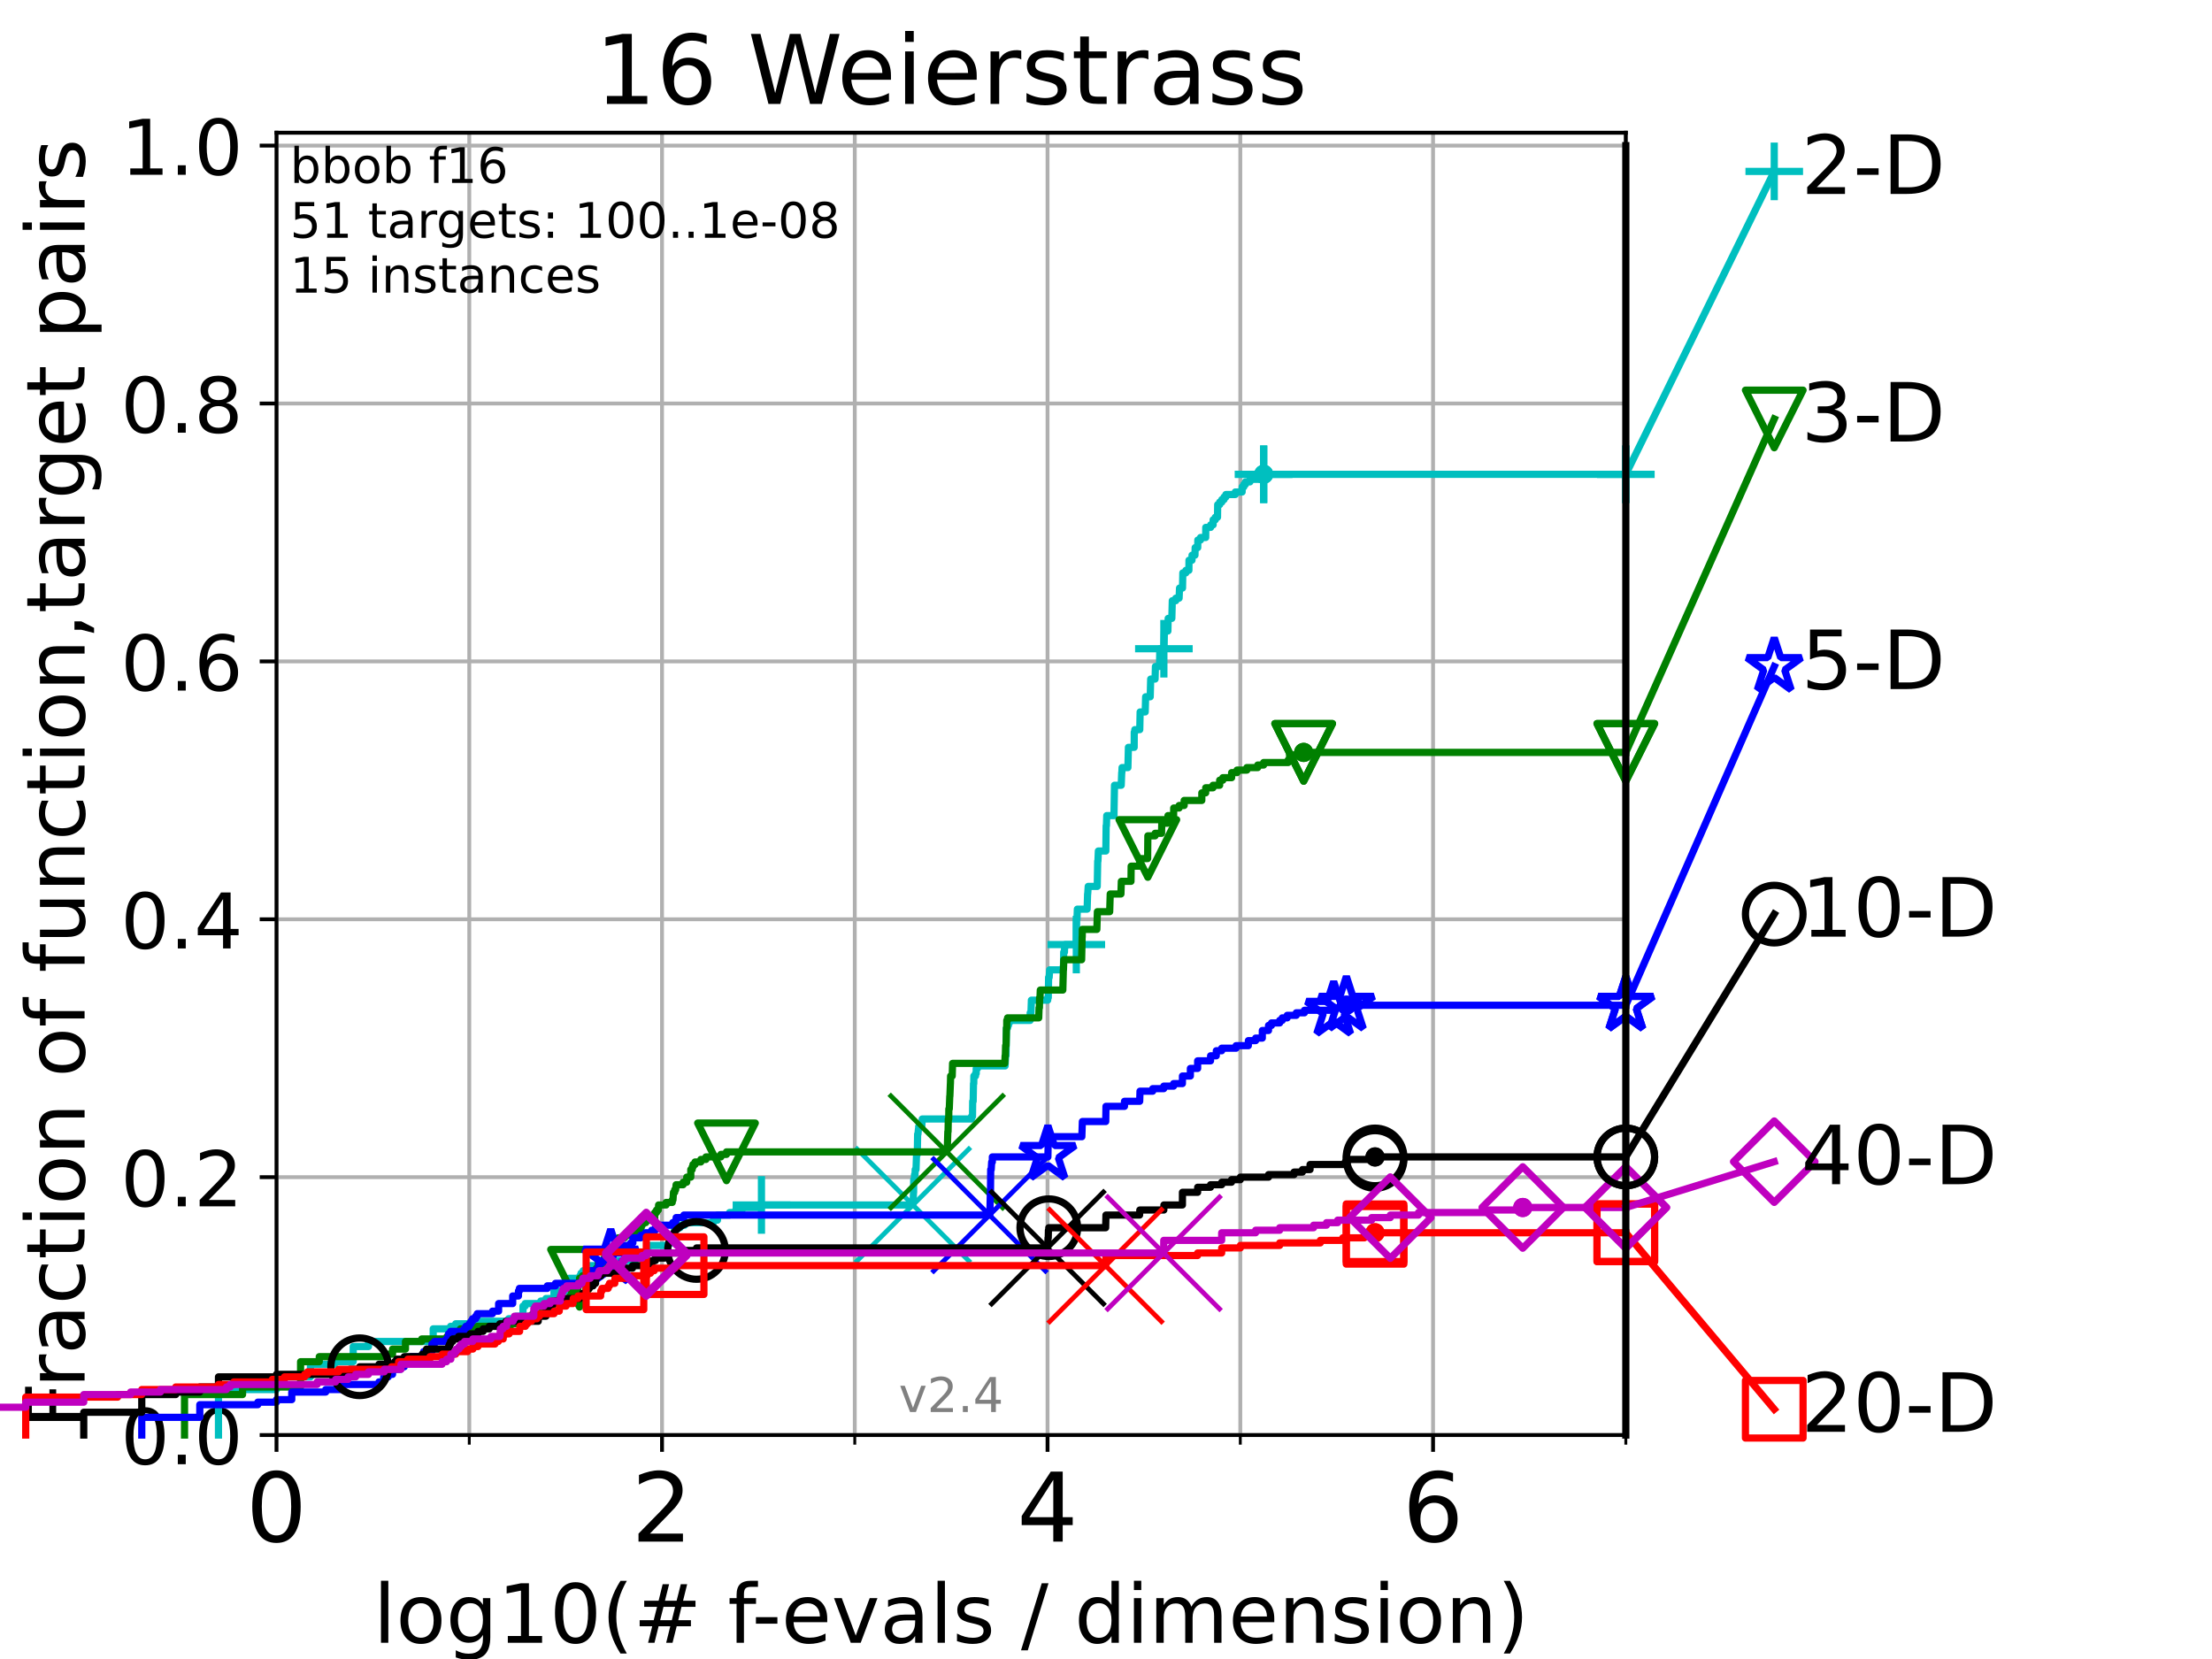 <?xml version="1.0" encoding="utf-8" standalone="no"?>
<!DOCTYPE svg PUBLIC "-//W3C//DTD SVG 1.1//EN"
  "http://www.w3.org/Graphics/SVG/1.1/DTD/svg11.dtd">
<!-- Created with matplotlib (https://matplotlib.org/) -->
<svg height="345.6pt" version="1.1" viewBox="0 0 460.8 345.6" width="460.8pt" xmlns="http://www.w3.org/2000/svg" xmlns:xlink="http://www.w3.org/1999/xlink">
 <defs>
  <style type="text/css">*{stroke-linecap:butt;stroke-linejoin:round;}</style>
 </defs>
 <g id="figure_1">
  <g id="patch_1">
   <path d="M 0 345.6 
L 460.8 345.6 
L 460.8 0 
L 0 0 
z
" style="fill:#ffffff;"/>
  </g>
  <g id="axes_1">
   <g id="patch_2">
    <path d="M 57.6 298.944 
L 338.688 298.944 
L 338.688 27.648 
L 57.6 27.648 
z
" style="fill:#ffffff;"/>
   </g>
   <g id="matplotlib.axis_1">
    <g id="xtick_1">
     <g id="line2d_1">
      <path clip-path="url(#pda7117f3c3)" d="M 57.6 298.944 
L 57.6 27.648 
" style="fill:none;stroke:#b0b0b0;stroke-linecap:square;stroke-width:0.8;"/>
     </g>
     <g id="line2d_2">
      <defs>
       <path d="M 0 0 
L 0 3.5 
" id="m7416ecb1dc" style="stroke:#000000;stroke-width:0.8;"/>
      </defs>
      <g>
       <use style="stroke:#000000;stroke-width:0.8;" x="57.6" xlink:href="#m7416ecb1dc" y="298.944"/>
      </g>
     </g>
     <g id="text_1">
      <!-- 0 -->
      <g transform="translate(51.237 321.141)scale(0.2 -0.2)">
       <defs>
        <path d="M 31.781 66.406 
Q 24.172 66.406 20.328 58.906 
Q 16.5 51.422 16.5 36.375 
Q 16.5 21.391 20.328 13.891 
Q 24.172 6.391 31.781 6.391 
Q 39.453 6.391 43.281 13.891 
Q 47.125 21.391 47.125 36.375 
Q 47.125 51.422 43.281 58.906 
Q 39.453 66.406 31.781 66.406 
z
M 31.781 74.219 
Q 44.047 74.219 50.516 64.516 
Q 56.984 54.828 56.984 36.375 
Q 56.984 17.969 50.516 8.266 
Q 44.047 -1.422 31.781 -1.422 
Q 19.531 -1.422 13.062 8.266 
Q 6.594 17.969 6.594 36.375 
Q 6.594 54.828 13.062 64.516 
Q 19.531 74.219 31.781 74.219 
z
" id="DejaVuSans-48"/>
       </defs>
       <use xlink:href="#DejaVuSans-48"/>
      </g>
     </g>
    </g>
    <g id="xtick_2">
     <g id="line2d_3">
      <path clip-path="url(#pda7117f3c3)" d="M 137.911 298.944 
L 137.911 27.648 
" style="fill:none;stroke:#b0b0b0;stroke-linecap:square;stroke-width:0.8;"/>
     </g>
     <g id="line2d_4">
      <g>
       <use style="stroke:#000000;stroke-width:0.8;" x="137.911" xlink:href="#m7416ecb1dc" y="298.944"/>
      </g>
     </g>
     <g id="text_2">
      <!-- 2 -->
      <g transform="translate(131.548 321.141)scale(0.2 -0.2)">
       <defs>
        <path d="M 19.188 8.297 
L 53.609 8.297 
L 53.609 0 
L 7.328 0 
L 7.328 8.297 
Q 12.938 14.109 22.625 23.891 
Q 32.328 33.688 34.812 36.531 
Q 39.547 41.844 41.422 45.531 
Q 43.312 49.219 43.312 52.781 
Q 43.312 58.594 39.234 62.25 
Q 35.156 65.922 28.609 65.922 
Q 23.969 65.922 18.812 64.312 
Q 13.672 62.703 7.812 59.422 
L 7.812 69.391 
Q 13.766 71.781 18.938 73 
Q 24.125 74.219 28.422 74.219 
Q 39.75 74.219 46.484 68.547 
Q 53.219 62.891 53.219 53.422 
Q 53.219 48.922 51.531 44.891 
Q 49.859 40.875 45.406 35.406 
Q 44.188 33.984 37.641 27.219 
Q 31.109 20.453 19.188 8.297 
z
" id="DejaVuSans-50"/>
       </defs>
       <use xlink:href="#DejaVuSans-50"/>
      </g>
     </g>
    </g>
    <g id="xtick_3">
     <g id="line2d_5">
      <path clip-path="url(#pda7117f3c3)" d="M 218.222 298.944 
L 218.222 27.648 
" style="fill:none;stroke:#b0b0b0;stroke-linecap:square;stroke-width:0.8;"/>
     </g>
     <g id="line2d_6">
      <g>
       <use style="stroke:#000000;stroke-width:0.8;" x="218.222" xlink:href="#m7416ecb1dc" y="298.944"/>
      </g>
     </g>
     <g id="text_3">
      <!-- 4 -->
      <g transform="translate(211.859 321.141)scale(0.2 -0.2)">
       <defs>
        <path d="M 37.797 64.312 
L 12.891 25.391 
L 37.797 25.391 
z
M 35.203 72.906 
L 47.609 72.906 
L 47.609 25.391 
L 58.016 25.391 
L 58.016 17.188 
L 47.609 17.188 
L 47.609 0 
L 37.797 0 
L 37.797 17.188 
L 4.891 17.188 
L 4.891 26.703 
z
" id="DejaVuSans-52"/>
       </defs>
       <use xlink:href="#DejaVuSans-52"/>
      </g>
     </g>
    </g>
    <g id="xtick_4">
     <g id="line2d_7">
      <path clip-path="url(#pda7117f3c3)" d="M 298.533 298.944 
L 298.533 27.648 
" style="fill:none;stroke:#b0b0b0;stroke-linecap:square;stroke-width:0.8;"/>
     </g>
     <g id="line2d_8">
      <g>
       <use style="stroke:#000000;stroke-width:0.8;" x="298.533" xlink:href="#m7416ecb1dc" y="298.944"/>
      </g>
     </g>
     <g id="text_4">
      <!-- 6 -->
      <g transform="translate(292.17 321.141)scale(0.2 -0.2)">
       <defs>
        <path d="M 33.016 40.375 
Q 26.375 40.375 22.484 35.828 
Q 18.609 31.297 18.609 23.391 
Q 18.609 15.531 22.484 10.953 
Q 26.375 6.391 33.016 6.391 
Q 39.656 6.391 43.531 10.953 
Q 47.406 15.531 47.406 23.391 
Q 47.406 31.297 43.531 35.828 
Q 39.656 40.375 33.016 40.375 
z
M 52.594 71.297 
L 52.594 62.312 
Q 48.875 64.062 45.094 64.984 
Q 41.312 65.922 37.594 65.922 
Q 27.828 65.922 22.672 59.328 
Q 17.531 52.734 16.797 39.406 
Q 19.672 43.656 24.016 45.922 
Q 28.375 48.188 33.594 48.188 
Q 44.578 48.188 50.953 41.516 
Q 57.328 34.859 57.328 23.391 
Q 57.328 12.156 50.688 5.359 
Q 44.047 -1.422 33.016 -1.422 
Q 20.359 -1.422 13.672 8.266 
Q 6.984 17.969 6.984 36.375 
Q 6.984 53.656 15.188 63.938 
Q 23.391 74.219 37.203 74.219 
Q 40.922 74.219 44.703 73.484 
Q 48.484 72.75 52.594 71.297 
z
" id="DejaVuSans-54"/>
       </defs>
       <use xlink:href="#DejaVuSans-54"/>
      </g>
     </g>
    </g>
    <g id="xtick_5">
     <g id="line2d_9">
      <path clip-path="url(#pda7117f3c3)" d="M 97.755 298.944 
L 97.755 27.648 
" style="fill:none;stroke:#b0b0b0;stroke-linecap:square;stroke-width:0.8;"/>
     </g>
     <g id="line2d_10">
      <defs>
       <path d="M 0 0 
L 0 2 
" id="m44374acc9c" style="stroke:#000000;stroke-width:0.6;"/>
      </defs>
      <g>
       <use style="stroke:#000000;stroke-width:0.6;" x="97.755" xlink:href="#m44374acc9c" y="298.944"/>
      </g>
     </g>
    </g>
    <g id="xtick_6">
     <g id="line2d_11">
      <path clip-path="url(#pda7117f3c3)" d="M 178.066 298.944 
L 178.066 27.648 
" style="fill:none;stroke:#b0b0b0;stroke-linecap:square;stroke-width:0.8;"/>
     </g>
     <g id="line2d_12">
      <g>
       <use style="stroke:#000000;stroke-width:0.6;" x="178.066" xlink:href="#m44374acc9c" y="298.944"/>
      </g>
     </g>
    </g>
    <g id="xtick_7">
     <g id="line2d_13">
      <path clip-path="url(#pda7117f3c3)" d="M 258.377 298.944 
L 258.377 27.648 
" style="fill:none;stroke:#b0b0b0;stroke-linecap:square;stroke-width:0.8;"/>
     </g>
     <g id="line2d_14">
      <g>
       <use style="stroke:#000000;stroke-width:0.6;" x="258.377" xlink:href="#m44374acc9c" y="298.944"/>
      </g>
     </g>
    </g>
    <g id="xtick_8">
     <g id="line2d_15">
      <path clip-path="url(#pda7117f3c3)" d="M 338.688 298.944 
L 338.688 27.648 
" style="fill:none;stroke:#b0b0b0;stroke-linecap:square;stroke-width:0.8;"/>
     </g>
     <g id="line2d_16">
      <g>
       <use style="stroke:#000000;stroke-width:0.6;" x="338.688" xlink:href="#m44374acc9c" y="298.944"/>
      </g>
     </g>
    </g>
    <g id="text_5">
     <!-- log10(# f-evals / dimension) -->
     <g transform="translate(77.764 342.218)scale(0.17 -0.17)">
      <defs>
       <path d="M 9.422 75.984 
L 18.406 75.984 
L 18.406 0 
L 9.422 0 
z
" id="DejaVuSans-108"/>
       <path d="M 30.609 48.391 
Q 23.391 48.391 19.188 42.75 
Q 14.984 37.109 14.984 27.297 
Q 14.984 17.484 19.156 11.844 
Q 23.344 6.203 30.609 6.203 
Q 37.797 6.203 41.984 11.859 
Q 46.188 17.531 46.188 27.297 
Q 46.188 37.016 41.984 42.703 
Q 37.797 48.391 30.609 48.391 
z
M 30.609 56 
Q 42.328 56 49.016 48.375 
Q 55.719 40.766 55.719 27.297 
Q 55.719 13.875 49.016 6.219 
Q 42.328 -1.422 30.609 -1.422 
Q 18.844 -1.422 12.172 6.219 
Q 5.516 13.875 5.516 27.297 
Q 5.516 40.766 12.172 48.375 
Q 18.844 56 30.609 56 
z
" id="DejaVuSans-111"/>
       <path d="M 45.406 27.984 
Q 45.406 37.75 41.375 43.109 
Q 37.359 48.484 30.078 48.484 
Q 22.859 48.484 18.828 43.109 
Q 14.797 37.75 14.797 27.984 
Q 14.797 18.266 18.828 12.891 
Q 22.859 7.516 30.078 7.516 
Q 37.359 7.516 41.375 12.891 
Q 45.406 18.266 45.406 27.984 
z
M 54.391 6.781 
Q 54.391 -7.172 48.188 -13.984 
Q 42 -20.797 29.203 -20.797 
Q 24.469 -20.797 20.266 -20.094 
Q 16.062 -19.391 12.109 -17.922 
L 12.109 -9.188 
Q 16.062 -11.328 19.922 -12.344 
Q 23.781 -13.375 27.781 -13.375 
Q 36.625 -13.375 41.016 -8.766 
Q 45.406 -4.156 45.406 5.172 
L 45.406 9.625 
Q 42.625 4.781 38.281 2.391 
Q 33.938 0 27.875 0 
Q 17.828 0 11.672 7.656 
Q 5.516 15.328 5.516 27.984 
Q 5.516 40.672 11.672 48.328 
Q 17.828 56 27.875 56 
Q 33.938 56 38.281 53.609 
Q 42.625 51.219 45.406 46.391 
L 45.406 54.688 
L 54.391 54.688 
z
" id="DejaVuSans-103"/>
       <path d="M 12.406 8.297 
L 28.516 8.297 
L 28.516 63.922 
L 10.984 60.406 
L 10.984 69.391 
L 28.422 72.906 
L 38.281 72.906 
L 38.281 8.297 
L 54.391 8.297 
L 54.391 0 
L 12.406 0 
z
" id="DejaVuSans-49"/>
       <path d="M 31 75.875 
Q 24.469 64.656 21.281 53.656 
Q 18.109 42.672 18.109 31.391 
Q 18.109 20.125 21.312 9.062 
Q 24.516 -2 31 -13.188 
L 23.188 -13.188 
Q 15.875 -1.703 12.234 9.375 
Q 8.594 20.453 8.594 31.391 
Q 8.594 42.281 12.203 53.312 
Q 15.828 64.359 23.188 75.875 
z
" id="DejaVuSans-40"/>
       <path d="M 51.125 44 
L 36.922 44 
L 32.812 27.688 
L 47.125 27.688 
z
M 43.797 71.781 
L 38.719 51.516 
L 52.984 51.516 
L 58.109 71.781 
L 65.922 71.781 
L 60.891 51.516 
L 76.125 51.516 
L 76.125 44 
L 58.984 44 
L 54.984 27.688 
L 70.516 27.688 
L 70.516 20.219 
L 53.078 20.219 
L 48 0 
L 40.188 0 
L 45.219 20.219 
L 30.906 20.219 
L 25.875 0 
L 18.016 0 
L 23.094 20.219 
L 7.719 20.219 
L 7.719 27.688 
L 24.906 27.688 
L 29 44 
L 13.281 44 
L 13.281 51.516 
L 30.906 51.516 
L 35.891 71.781 
z
" id="DejaVuSans-35"/>
       <path id="DejaVuSans-32"/>
       <path d="M 37.109 75.984 
L 37.109 68.5 
L 28.516 68.5 
Q 23.688 68.5 21.797 66.547 
Q 19.922 64.594 19.922 59.516 
L 19.922 54.688 
L 34.719 54.688 
L 34.719 47.703 
L 19.922 47.703 
L 19.922 0 
L 10.891 0 
L 10.891 47.703 
L 2.297 47.703 
L 2.297 54.688 
L 10.891 54.688 
L 10.891 58.5 
Q 10.891 67.625 15.141 71.797 
Q 19.391 75.984 28.609 75.984 
z
" id="DejaVuSans-102"/>
       <path d="M 4.891 31.391 
L 31.203 31.391 
L 31.203 23.391 
L 4.891 23.391 
z
" id="DejaVuSans-45"/>
       <path d="M 56.203 29.594 
L 56.203 25.203 
L 14.891 25.203 
Q 15.484 15.922 20.484 11.062 
Q 25.484 6.203 34.422 6.203 
Q 39.594 6.203 44.453 7.469 
Q 49.312 8.734 54.109 11.281 
L 54.109 2.781 
Q 49.266 0.734 44.188 -0.344 
Q 39.109 -1.422 33.891 -1.422 
Q 20.797 -1.422 13.156 6.188 
Q 5.516 13.812 5.516 26.812 
Q 5.516 40.234 12.766 48.109 
Q 20.016 56 32.328 56 
Q 43.359 56 49.781 48.891 
Q 56.203 41.797 56.203 29.594 
z
M 47.219 32.234 
Q 47.125 39.594 43.094 43.984 
Q 39.062 48.391 32.422 48.391 
Q 24.906 48.391 20.391 44.141 
Q 15.875 39.891 15.188 32.172 
z
" id="DejaVuSans-101"/>
       <path d="M 2.984 54.688 
L 12.5 54.688 
L 29.594 8.797 
L 46.688 54.688 
L 56.203 54.688 
L 35.688 0 
L 23.484 0 
z
" id="DejaVuSans-118"/>
       <path d="M 34.281 27.484 
Q 23.391 27.484 19.188 25 
Q 14.984 22.516 14.984 16.5 
Q 14.984 11.719 18.141 8.906 
Q 21.297 6.109 26.703 6.109 
Q 34.188 6.109 38.703 11.406 
Q 43.219 16.703 43.219 25.484 
L 43.219 27.484 
z
M 52.203 31.203 
L 52.203 0 
L 43.219 0 
L 43.219 8.297 
Q 40.141 3.328 35.547 0.953 
Q 30.953 -1.422 24.312 -1.422 
Q 15.922 -1.422 10.953 3.297 
Q 6 8.016 6 15.922 
Q 6 25.141 12.172 29.828 
Q 18.359 34.516 30.609 34.516 
L 43.219 34.516 
L 43.219 35.406 
Q 43.219 41.609 39.141 45 
Q 35.062 48.391 27.688 48.391 
Q 23 48.391 18.547 47.266 
Q 14.109 46.141 10.016 43.891 
L 10.016 52.203 
Q 14.938 54.109 19.578 55.047 
Q 24.219 56 28.609 56 
Q 40.484 56 46.344 49.844 
Q 52.203 43.703 52.203 31.203 
z
" id="DejaVuSans-97"/>
       <path d="M 44.281 53.078 
L 44.281 44.578 
Q 40.484 46.531 36.375 47.5 
Q 32.281 48.484 27.875 48.484 
Q 21.188 48.484 17.844 46.438 
Q 14.5 44.391 14.5 40.281 
Q 14.5 37.156 16.891 35.375 
Q 19.281 33.594 26.516 31.984 
L 29.594 31.297 
Q 39.156 29.25 43.188 25.516 
Q 47.219 21.781 47.219 15.094 
Q 47.219 7.469 41.188 3.016 
Q 35.156 -1.422 24.609 -1.422 
Q 20.219 -1.422 15.453 -0.562 
Q 10.688 0.297 5.422 2 
L 5.422 11.281 
Q 10.406 8.688 15.234 7.391 
Q 20.062 6.109 24.812 6.109 
Q 31.156 6.109 34.562 8.281 
Q 37.984 10.453 37.984 14.406 
Q 37.984 18.062 35.516 20.016 
Q 33.062 21.969 24.703 23.781 
L 21.578 24.516 
Q 13.234 26.266 9.516 29.906 
Q 5.812 33.547 5.812 39.891 
Q 5.812 47.609 11.281 51.797 
Q 16.75 56 26.812 56 
Q 31.781 56 36.172 55.266 
Q 40.578 54.547 44.281 53.078 
z
" id="DejaVuSans-115"/>
       <path d="M 25.391 72.906 
L 33.688 72.906 
L 8.297 -9.281 
L 0 -9.281 
z
" id="DejaVuSans-47"/>
       <path d="M 45.406 46.391 
L 45.406 75.984 
L 54.391 75.984 
L 54.391 0 
L 45.406 0 
L 45.406 8.203 
Q 42.578 3.328 38.25 0.953 
Q 33.938 -1.422 27.875 -1.422 
Q 17.969 -1.422 11.734 6.484 
Q 5.516 14.406 5.516 27.297 
Q 5.516 40.188 11.734 48.094 
Q 17.969 56 27.875 56 
Q 33.938 56 38.25 53.625 
Q 42.578 51.266 45.406 46.391 
z
M 14.797 27.297 
Q 14.797 17.391 18.875 11.75 
Q 22.953 6.109 30.078 6.109 
Q 37.203 6.109 41.297 11.75 
Q 45.406 17.391 45.406 27.297 
Q 45.406 37.203 41.297 42.844 
Q 37.203 48.484 30.078 48.484 
Q 22.953 48.484 18.875 42.844 
Q 14.797 37.203 14.797 27.297 
z
" id="DejaVuSans-100"/>
       <path d="M 9.422 54.688 
L 18.406 54.688 
L 18.406 0 
L 9.422 0 
z
M 9.422 75.984 
L 18.406 75.984 
L 18.406 64.594 
L 9.422 64.594 
z
" id="DejaVuSans-105"/>
       <path d="M 52 44.188 
Q 55.375 50.25 60.062 53.125 
Q 64.75 56 71.094 56 
Q 79.641 56 84.281 50.016 
Q 88.922 44.047 88.922 33.016 
L 88.922 0 
L 79.891 0 
L 79.891 32.719 
Q 79.891 40.578 77.094 44.375 
Q 74.312 48.188 68.609 48.188 
Q 61.625 48.188 57.562 43.547 
Q 53.516 38.922 53.516 30.906 
L 53.516 0 
L 44.484 0 
L 44.484 32.719 
Q 44.484 40.625 41.703 44.406 
Q 38.922 48.188 33.109 48.188 
Q 26.219 48.188 22.156 43.531 
Q 18.109 38.875 18.109 30.906 
L 18.109 0 
L 9.078 0 
L 9.078 54.688 
L 18.109 54.688 
L 18.109 46.188 
Q 21.188 51.219 25.484 53.609 
Q 29.781 56 35.688 56 
Q 41.656 56 45.828 52.969 
Q 50 49.953 52 44.188 
z
" id="DejaVuSans-109"/>
       <path d="M 54.891 33.016 
L 54.891 0 
L 45.906 0 
L 45.906 32.719 
Q 45.906 40.484 42.875 44.328 
Q 39.844 48.188 33.797 48.188 
Q 26.516 48.188 22.312 43.547 
Q 18.109 38.922 18.109 30.906 
L 18.109 0 
L 9.078 0 
L 9.078 54.688 
L 18.109 54.688 
L 18.109 46.188 
Q 21.344 51.125 25.703 53.562 
Q 30.078 56 35.797 56 
Q 45.219 56 50.047 50.172 
Q 54.891 44.344 54.891 33.016 
z
" id="DejaVuSans-110"/>
       <path d="M 8.016 75.875 
L 15.828 75.875 
Q 23.141 64.359 26.781 53.312 
Q 30.422 42.281 30.422 31.391 
Q 30.422 20.453 26.781 9.375 
Q 23.141 -1.703 15.828 -13.188 
L 8.016 -13.188 
Q 14.5 -2 17.703 9.062 
Q 20.906 20.125 20.906 31.391 
Q 20.906 42.672 17.703 53.656 
Q 14.5 64.656 8.016 75.875 
z
" id="DejaVuSans-41"/>
      </defs>
      <use xlink:href="#DejaVuSans-108"/>
      <use x="27.783" xlink:href="#DejaVuSans-111"/>
      <use x="88.965" xlink:href="#DejaVuSans-103"/>
      <use x="152.441" xlink:href="#DejaVuSans-49"/>
      <use x="216.064" xlink:href="#DejaVuSans-48"/>
      <use x="279.688" xlink:href="#DejaVuSans-40"/>
      <use x="318.701" xlink:href="#DejaVuSans-35"/>
      <use x="402.49" xlink:href="#DejaVuSans-32"/>
      <use x="434.277" xlink:href="#DejaVuSans-102"/>
      <use x="463.982" xlink:href="#DejaVuSans-45"/>
      <use x="500.066" xlink:href="#DejaVuSans-101"/>
      <use x="561.59" xlink:href="#DejaVuSans-118"/>
      <use x="620.77" xlink:href="#DejaVuSans-97"/>
      <use x="682.049" xlink:href="#DejaVuSans-108"/>
      <use x="709.832" xlink:href="#DejaVuSans-115"/>
      <use x="761.932" xlink:href="#DejaVuSans-32"/>
      <use x="793.719" xlink:href="#DejaVuSans-47"/>
      <use x="827.41" xlink:href="#DejaVuSans-32"/>
      <use x="859.197" xlink:href="#DejaVuSans-100"/>
      <use x="922.674" xlink:href="#DejaVuSans-105"/>
      <use x="950.457" xlink:href="#DejaVuSans-109"/>
      <use x="1047.869" xlink:href="#DejaVuSans-101"/>
      <use x="1109.393" xlink:href="#DejaVuSans-110"/>
      <use x="1172.771" xlink:href="#DejaVuSans-115"/>
      <use x="1224.871" xlink:href="#DejaVuSans-105"/>
      <use x="1252.654" xlink:href="#DejaVuSans-111"/>
      <use x="1313.836" xlink:href="#DejaVuSans-110"/>
      <use x="1377.215" xlink:href="#DejaVuSans-41"/>
     </g>
    </g>
   </g>
   <g id="matplotlib.axis_2">
    <g id="ytick_1">
     <g id="line2d_17">
      <path clip-path="url(#pda7117f3c3)" d="M 57.6 298.944 
L 338.688 298.944 
" style="fill:none;stroke:#b0b0b0;stroke-linecap:square;stroke-width:0.8;"/>
     </g>
     <g id="line2d_18">
      <defs>
       <path d="M 0 0 
L -3.5 0 
" id="m45ddbd2cad" style="stroke:#000000;stroke-width:0.8;"/>
      </defs>
      <g>
       <use style="stroke:#000000;stroke-width:0.8;" x="57.6" xlink:href="#m45ddbd2cad" y="298.944"/>
      </g>
     </g>
     <g id="text_6">
      <!-- 0.0 -->
      <g transform="translate(25.155 305.023)scale(0.16 -0.16)">
       <defs>
        <path d="M 10.688 12.406 
L 21 12.406 
L 21 0 
L 10.688 0 
z
" id="DejaVuSans-46"/>
       </defs>
       <use xlink:href="#DejaVuSans-48"/>
       <use x="63.623" xlink:href="#DejaVuSans-46"/>
       <use x="95.41" xlink:href="#DejaVuSans-48"/>
      </g>
     </g>
    </g>
    <g id="ytick_2">
     <g id="line2d_19">
      <path clip-path="url(#pda7117f3c3)" d="M 57.6 245.222 
L 338.688 245.222 
" style="fill:none;stroke:#b0b0b0;stroke-linecap:square;stroke-width:0.8;"/>
     </g>
     <g id="line2d_20">
      <g>
       <use style="stroke:#000000;stroke-width:0.8;" x="57.6" xlink:href="#m45ddbd2cad" y="245.222"/>
      </g>
     </g>
     <g id="text_7">
      <!-- 0.2 -->
      <g transform="translate(25.155 251.301)scale(0.16 -0.16)">
       <use xlink:href="#DejaVuSans-48"/>
       <use x="63.623" xlink:href="#DejaVuSans-46"/>
       <use x="95.41" xlink:href="#DejaVuSans-50"/>
      </g>
     </g>
    </g>
    <g id="ytick_3">
     <g id="line2d_21">
      <path clip-path="url(#pda7117f3c3)" d="M 57.6 191.5 
L 338.688 191.5 
" style="fill:none;stroke:#b0b0b0;stroke-linecap:square;stroke-width:0.8;"/>
     </g>
     <g id="line2d_22">
      <g>
       <use style="stroke:#000000;stroke-width:0.8;" x="57.6" xlink:href="#m45ddbd2cad" y="191.5"/>
      </g>
     </g>
     <g id="text_8">
      <!-- 0.4 -->
      <g transform="translate(25.155 197.579)scale(0.16 -0.16)">
       <use xlink:href="#DejaVuSans-48"/>
       <use x="63.623" xlink:href="#DejaVuSans-46"/>
       <use x="95.41" xlink:href="#DejaVuSans-52"/>
      </g>
     </g>
    </g>
    <g id="ytick_4">
     <g id="line2d_23">
      <path clip-path="url(#pda7117f3c3)" d="M 57.6 137.778 
L 338.688 137.778 
" style="fill:none;stroke:#b0b0b0;stroke-linecap:square;stroke-width:0.8;"/>
     </g>
     <g id="line2d_24">
      <g>
       <use style="stroke:#000000;stroke-width:0.8;" x="57.6" xlink:href="#m45ddbd2cad" y="137.778"/>
      </g>
     </g>
     <g id="text_9">
      <!-- 0.6 -->
      <g transform="translate(25.155 143.857)scale(0.16 -0.16)">
       <use xlink:href="#DejaVuSans-48"/>
       <use x="63.623" xlink:href="#DejaVuSans-46"/>
       <use x="95.41" xlink:href="#DejaVuSans-54"/>
      </g>
     </g>
    </g>
    <g id="ytick_5">
     <g id="line2d_25">
      <path clip-path="url(#pda7117f3c3)" d="M 57.6 84.056 
L 338.688 84.056 
" style="fill:none;stroke:#b0b0b0;stroke-linecap:square;stroke-width:0.8;"/>
     </g>
     <g id="line2d_26">
      <g>
       <use style="stroke:#000000;stroke-width:0.8;" x="57.6" xlink:href="#m45ddbd2cad" y="84.056"/>
      </g>
     </g>
     <g id="text_10">
      <!-- 0.8 -->
      <g transform="translate(25.155 90.135)scale(0.16 -0.16)">
       <defs>
        <path d="M 31.781 34.625 
Q 24.75 34.625 20.719 30.859 
Q 16.703 27.094 16.703 20.516 
Q 16.703 13.922 20.719 10.156 
Q 24.75 6.391 31.781 6.391 
Q 38.812 6.391 42.859 10.172 
Q 46.922 13.969 46.922 20.516 
Q 46.922 27.094 42.891 30.859 
Q 38.875 34.625 31.781 34.625 
z
M 21.922 38.812 
Q 15.578 40.375 12.031 44.719 
Q 8.5 49.078 8.5 55.328 
Q 8.5 64.062 14.719 69.141 
Q 20.953 74.219 31.781 74.219 
Q 42.672 74.219 48.875 69.141 
Q 55.078 64.062 55.078 55.328 
Q 55.078 49.078 51.531 44.719 
Q 48 40.375 41.703 38.812 
Q 48.828 37.156 52.797 32.312 
Q 56.781 27.484 56.781 20.516 
Q 56.781 9.906 50.312 4.234 
Q 43.844 -1.422 31.781 -1.422 
Q 19.734 -1.422 13.25 4.234 
Q 6.781 9.906 6.781 20.516 
Q 6.781 27.484 10.781 32.312 
Q 14.797 37.156 21.922 38.812 
z
M 18.312 54.391 
Q 18.312 48.734 21.844 45.562 
Q 25.391 42.391 31.781 42.391 
Q 38.141 42.391 41.719 45.562 
Q 45.312 48.734 45.312 54.391 
Q 45.312 60.062 41.719 63.234 
Q 38.141 66.406 31.781 66.406 
Q 25.391 66.406 21.844 63.234 
Q 18.312 60.062 18.312 54.391 
z
" id="DejaVuSans-56"/>
       </defs>
       <use xlink:href="#DejaVuSans-48"/>
       <use x="63.623" xlink:href="#DejaVuSans-46"/>
       <use x="95.41" xlink:href="#DejaVuSans-56"/>
      </g>
     </g>
    </g>
    <g id="ytick_6">
     <g id="line2d_27">
      <path clip-path="url(#pda7117f3c3)" d="M 57.6 30.334 
L 338.688 30.334 
" style="fill:none;stroke:#b0b0b0;stroke-linecap:square;stroke-width:0.8;"/>
     </g>
     <g id="line2d_28">
      <g>
       <use style="stroke:#000000;stroke-width:0.8;" x="57.6" xlink:href="#m45ddbd2cad" y="30.334"/>
      </g>
     </g>
     <g id="text_11">
      <!-- 1.0 -->
      <g transform="translate(25.155 36.413)scale(0.16 -0.16)">
       <use xlink:href="#DejaVuSans-49"/>
       <use x="63.623" xlink:href="#DejaVuSans-46"/>
       <use x="95.41" xlink:href="#DejaVuSans-48"/>
      </g>
     </g>
    </g>
    <g id="text_12">
     <!-- Fraction of function,target pairs -->
     <g transform="translate(17.62 297.681)rotate(-90)scale(0.17 -0.17)">
      <defs>
       <path d="M 9.812 72.906 
L 51.703 72.906 
L 51.703 64.594 
L 19.672 64.594 
L 19.672 43.109 
L 48.578 43.109 
L 48.578 34.812 
L 19.672 34.812 
L 19.672 0 
L 9.812 0 
z
" id="DejaVuSans-70"/>
       <path d="M 41.109 46.297 
Q 39.594 47.172 37.812 47.578 
Q 36.031 48 33.891 48 
Q 26.266 48 22.188 43.047 
Q 18.109 38.094 18.109 28.812 
L 18.109 0 
L 9.078 0 
L 9.078 54.688 
L 18.109 54.688 
L 18.109 46.188 
Q 20.953 51.172 25.484 53.578 
Q 30.031 56 36.531 56 
Q 37.453 56 38.578 55.875 
Q 39.703 55.766 41.062 55.516 
z
" id="DejaVuSans-114"/>
       <path d="M 48.781 52.594 
L 48.781 44.188 
Q 44.969 46.297 41.141 47.344 
Q 37.312 48.391 33.406 48.391 
Q 24.656 48.391 19.812 42.844 
Q 14.984 37.312 14.984 27.297 
Q 14.984 17.281 19.812 11.734 
Q 24.656 6.203 33.406 6.203 
Q 37.312 6.203 41.141 7.25 
Q 44.969 8.297 48.781 10.406 
L 48.781 2.094 
Q 45.016 0.344 40.984 -0.531 
Q 36.969 -1.422 32.422 -1.422 
Q 20.062 -1.422 12.781 6.344 
Q 5.516 14.109 5.516 27.297 
Q 5.516 40.672 12.859 48.328 
Q 20.219 56 33.016 56 
Q 37.156 56 41.109 55.141 
Q 45.062 54.297 48.781 52.594 
z
" id="DejaVuSans-99"/>
       <path d="M 18.312 70.219 
L 18.312 54.688 
L 36.812 54.688 
L 36.812 47.703 
L 18.312 47.703 
L 18.312 18.016 
Q 18.312 11.328 20.141 9.422 
Q 21.969 7.516 27.594 7.516 
L 36.812 7.516 
L 36.812 0 
L 27.594 0 
Q 17.188 0 13.234 3.875 
Q 9.281 7.766 9.281 18.016 
L 9.281 47.703 
L 2.688 47.703 
L 2.688 54.688 
L 9.281 54.688 
L 9.281 70.219 
z
" id="DejaVuSans-116"/>
       <path d="M 8.5 21.578 
L 8.5 54.688 
L 17.484 54.688 
L 17.484 21.922 
Q 17.484 14.156 20.5 10.266 
Q 23.531 6.391 29.594 6.391 
Q 36.859 6.391 41.078 11.031 
Q 45.312 15.672 45.312 23.688 
L 45.312 54.688 
L 54.297 54.688 
L 54.297 0 
L 45.312 0 
L 45.312 8.406 
Q 42.047 3.422 37.719 1 
Q 33.406 -1.422 27.688 -1.422 
Q 18.266 -1.422 13.375 4.438 
Q 8.5 10.297 8.5 21.578 
z
M 31.109 56 
z
" id="DejaVuSans-117"/>
       <path d="M 11.719 12.406 
L 22.016 12.406 
L 22.016 4 
L 14.016 -11.625 
L 7.719 -11.625 
L 11.719 4 
z
" id="DejaVuSans-44"/>
       <path d="M 18.109 8.203 
L 18.109 -20.797 
L 9.078 -20.797 
L 9.078 54.688 
L 18.109 54.688 
L 18.109 46.391 
Q 20.953 51.266 25.266 53.625 
Q 29.594 56 35.594 56 
Q 45.562 56 51.781 48.094 
Q 58.016 40.188 58.016 27.297 
Q 58.016 14.406 51.781 6.484 
Q 45.562 -1.422 35.594 -1.422 
Q 29.594 -1.422 25.266 0.953 
Q 20.953 3.328 18.109 8.203 
z
M 48.688 27.297 
Q 48.688 37.203 44.609 42.844 
Q 40.531 48.484 33.406 48.484 
Q 26.266 48.484 22.188 42.844 
Q 18.109 37.203 18.109 27.297 
Q 18.109 17.391 22.188 11.75 
Q 26.266 6.109 33.406 6.109 
Q 40.531 6.109 44.609 11.75 
Q 48.688 17.391 48.688 27.297 
z
" id="DejaVuSans-112"/>
      </defs>
      <use xlink:href="#DejaVuSans-70"/>
      <use x="50.27" xlink:href="#DejaVuSans-114"/>
      <use x="91.383" xlink:href="#DejaVuSans-97"/>
      <use x="152.662" xlink:href="#DejaVuSans-99"/>
      <use x="207.643" xlink:href="#DejaVuSans-116"/>
      <use x="246.852" xlink:href="#DejaVuSans-105"/>
      <use x="274.635" xlink:href="#DejaVuSans-111"/>
      <use x="335.816" xlink:href="#DejaVuSans-110"/>
      <use x="399.195" xlink:href="#DejaVuSans-32"/>
      <use x="430.982" xlink:href="#DejaVuSans-111"/>
      <use x="492.164" xlink:href="#DejaVuSans-102"/>
      <use x="527.369" xlink:href="#DejaVuSans-32"/>
      <use x="559.156" xlink:href="#DejaVuSans-102"/>
      <use x="594.361" xlink:href="#DejaVuSans-117"/>
      <use x="657.74" xlink:href="#DejaVuSans-110"/>
      <use x="721.119" xlink:href="#DejaVuSans-99"/>
      <use x="776.1" xlink:href="#DejaVuSans-116"/>
      <use x="815.309" xlink:href="#DejaVuSans-105"/>
      <use x="843.092" xlink:href="#DejaVuSans-111"/>
      <use x="904.273" xlink:href="#DejaVuSans-110"/>
      <use x="967.652" xlink:href="#DejaVuSans-44"/>
      <use x="999.439" xlink:href="#DejaVuSans-116"/>
      <use x="1038.648" xlink:href="#DejaVuSans-97"/>
      <use x="1099.928" xlink:href="#DejaVuSans-114"/>
      <use x="1139.291" xlink:href="#DejaVuSans-103"/>
      <use x="1202.768" xlink:href="#DejaVuSans-101"/>
      <use x="1264.291" xlink:href="#DejaVuSans-116"/>
      <use x="1303.5" xlink:href="#DejaVuSans-32"/>
      <use x="1335.287" xlink:href="#DejaVuSans-112"/>
      <use x="1398.764" xlink:href="#DejaVuSans-97"/>
      <use x="1460.043" xlink:href="#DejaVuSans-105"/>
      <use x="1487.826" xlink:href="#DejaVuSans-114"/>
      <use x="1528.939" xlink:href="#DejaVuSans-115"/>
     </g>
    </g>
   </g>
   <g id="line2d_29">
    <defs>
     <path d="M 0 1.5 
C 0.398 1.5 0.779 1.342 1.061 1.061 
C 1.342 0.779 1.5 0.398 1.5 0 
C 1.5 -0.398 1.342 -0.779 1.061 -1.061 
C 0.779 -1.342 0.398 -1.5 0 -1.5 
C -0.398 -1.5 -0.779 -1.342 -1.061 -1.061 
C -1.342 -0.779 -1.5 -0.398 -1.5 0 
C -1.5 0.398 -1.342 0.779 -1.061 1.061 
C -0.779 1.342 -0.398 1.5 0 1.5 
z
" id="m02d3a12e0b" style="stroke:#00bfbf;"/>
    </defs>
    <g>
     <use style="fill:#00bfbf;stroke:#00bfbf;" x="263.251" xlink:href="#m02d3a12e0b" y="98.803"/>
     <use style="fill:#00bfbf;stroke:#00bfbf;" x="263.251" xlink:href="#m02d3a12e0b" y="98.803"/>
    </g>
   </g>
   <g id="line2d_30">
    <path d="M 45.512 298.944 
L 45.512 289.464 
L 57.6 289.464 
L 57.6 286.83 
L 64.671 286.83 
L 64.671 284.197 
L 69.688 284.197 
L 69.688 283.67 
L 73.579 283.67 
L 73.579 280.51 
L 76.759 280.51 
L 76.759 279.457 
L 90.243 279.457 
L 90.243 276.823 
L 93.864 276.823 
L 93.864 276.296 
L 94.921 276.296 
L 94.921 275.77 
L 99.418 275.77 
L 99.418 275.243 
L 105.952 275.243 
L 105.952 274.716 
L 107.515 274.716 
L 107.515 274.19 
L 108.949 274.19 
L 108.949 272.083 
L 109.402 272.083 
L 109.402 271.556 
L 112.656 271.556 
L 112.656 271.03 
L 113.735 271.03 
L 113.735 270.503 
L 115.397 270.503 
L 115.397 268.923 
L 118.31 268.923 
L 118.31 267.343 
L 118.577 267.343 
L 118.577 266.289 
L 120.806 266.289 
L 120.806 265.763 
L 121.037 265.763 
L 121.037 265.236 
L 121.49 265.236 
L 121.49 264.709 
L 122.989 264.709 
L 122.989 263.656 
L 124.928 263.656 
L 124.928 263.129 
L 126.338 263.129 
L 126.338 262.603 
L 132.303 262.603 
L 132.303 262.076 
L 133.01 262.076 
L 133.01 261.549 
L 134.766 261.549 
L 134.766 260.496 
L 134.974 260.496 
L 134.974 259.443 
L 139.253 259.443 
L 139.253 258.916 
L 140.042 258.916 
L 140.042 258.389 
L 140.499 258.389 
L 140.499 255.756 
L 141.662 255.756 
L 141.662 255.229 
L 142.62 255.229 
L 142.62 254.702 
L 148.592 254.702 
L 148.592 254.176 
L 149.468 254.176 
L 149.468 253.122 
L 151.975 253.122 
L 151.975 252.596 
L 153.251 252.596 
L 153.251 252.069 
L 154.608 252.069 
L 154.608 251.542 
L 158.626 251.542 
L 158.626 251.016 
L 190.189 251.016 
L 190.298 248.382 
L 190.323 248.382 
L 190.341 245.749 
L 190.5 245.749 
L 190.512 244.695 
L 190.615 244.695 
L 190.657 243.642 
L 190.821 243.642 
L 190.93 240.482 
L 191.092 240.482 
L 191.158 236.268 
L 191.224 236.268 
L 191.33 235.215 
L 191.371 235.215 
L 191.371 234.688 
L 192.025 234.688 
L 192.115 233.108 
L 202.373 233.108 
L 202.373 232.582 
L 202.59 232.582 
L 202.628 229.421 
L 202.728 229.421 
L 202.796 225.735 
L 202.851 225.735 
L 202.872 224.155 
L 203.213 224.155 
L 203.213 223.628 
L 203.363 223.628 
L 203.363 222.575 
L 203.637 222.575 
L 203.637 222.048 
L 209.376 222.048 
L 209.484 219.941 
L 209.564 219.941 
L 209.669 214.148 
L 209.889 214.148 
L 209.889 213.621 
L 210.075 213.621 
L 210.075 213.094 
L 210.262 213.094 
L 210.262 212.567 
L 214.603 212.567 
L 214.603 210.987 
L 214.769 210.987 
L 214.857 208.354 
L 218.255 208.354 
L 218.255 207.827 
L 218.375 207.827 
L 218.444 203.614 
L 218.562 203.614 
L 218.658 202.034 
L 221.425 202.034 
L 221.425 201.507 
L 221.538 201.507 
L 221.591 198.347 
L 221.745 198.347 
L 221.769 197.294 
L 221.893 197.294 
L 221.893 196.767 
L 224.216 196.767 
L 224.255 191.5 
L 224.351 191.5 
L 224.432 189.393 
L 226.467 189.393 
L 226.566 186.233 
L 226.589 186.233 
L 226.695 184.653 
L 228.575 184.653 
L 228.672 179.386 
L 228.72 179.386 
L 228.809 177.28 
L 230.364 177.28 
L 230.432 172.013 
L 230.491 172.013 
L 230.557 169.906 
L 232.06 169.906 
L 232.17 163.586 
L 233.572 163.586 
L 233.673 160.952 
L 233.699 160.952 
L 233.747 159.899 
L 234.963 159.899 
L 235.068 155.685 
L 236.271 155.685 
L 236.284 152.525 
L 236.402 152.525 
L 236.402 151.999 
L 237.432 151.999 
L 237.509 148.312 
L 238.569 148.312 
L 238.656 145.152 
L 239.612 145.152 
L 239.708 141.465 
L 240.623 141.465 
L 240.696 138.831 
L 241.549 138.831 
L 241.609 135.145 
L 242.456 135.145 
L 242.562 131.458 
L 243.292 131.458 
L 243.351 128.824 
L 244.115 128.824 
L 244.211 125.138 
L 244.941 125.138 
L 244.941 124.611 
L 245.628 124.611 
L 245.718 122.504 
L 246.34 122.504 
L 246.401 119.344 
L 247.034 119.344 
L 247.034 118.817 
L 247.67 118.817 
L 247.688 116.711 
L 248.314 116.711 
L 248.323 115.657 
L 248.934 115.657 
L 248.977 114.077 
L 249.505 114.077 
L 249.53 112.497 
L 250.095 112.497 
L 250.095 111.97 
L 251.173 111.97 
L 251.183 109.864 
L 252.2 109.864 
L 252.2 109.337 
L 252.717 109.337 
L 252.717 108.284 
L 253.168 108.284 
L 253.168 107.757 
L 253.631 107.757 
L 253.668 105.124 
L 254.085 105.124 
L 254.085 104.597 
L 254.531 104.597 
L 254.531 104.07 
L 254.988 104.07 
L 254.988 103.543 
L 255.376 103.543 
L 255.376 103.017 
L 257.335 103.017 
L 257.335 102.49 
L 258.759 102.49 
L 258.763 101.437 
L 259.102 101.437 
L 259.102 100.91 
L 259.454 100.91 
L 259.454 100.383 
L 260.388 100.383 
L 260.388 99.857 
L 262.165 99.857 
L 262.165 99.33 
L 263.251 99.33 
L 263.251 98.803 
L 338.688 98.803 
L 338.688 98.803 
" style="fill:none;stroke:#00bfbf;stroke-linecap:square;stroke-width:1.5;"/>
   </g>
   <g id="line2d_31">
    <defs>
     <path d="M -6 0 
L 6 0 
M 0 6 
L 0 -6 
" id="m1a64dd91e2" style="stroke:#00bfbf;stroke-width:1.5;"/>
    </defs>
    <g>
     <use style="fill-opacity:0;stroke:#00bfbf;stroke-width:1.5;" x="158.626" xlink:href="#m1a64dd91e2" y="251.016"/>
     <use style="fill-opacity:0;stroke:#00bfbf;stroke-width:1.5;" x="224.216" xlink:href="#m1a64dd91e2" y="196.767"/>
     <use style="fill-opacity:0;stroke:#00bfbf;stroke-width:1.5;" x="242.456" xlink:href="#m1a64dd91e2" y="135.145"/>
     <use style="fill-opacity:0;stroke:#00bfbf;stroke-width:1.5;" x="263.251" xlink:href="#m1a64dd91e2" y="98.803"/>
     <use style="fill-opacity:0;stroke:#00bfbf;stroke-width:1.5;" x="263.251" xlink:href="#m1a64dd91e2" y="98.803"/>
     <use style="fill-opacity:0;stroke:#00bfbf;stroke-width:1.5;" x="338.688" xlink:href="#m1a64dd91e2" y="98.803"/>
    </g>
   </g>
   <g id="line2d_32">
    <path style="fill:none;stroke:#00bfbf;stroke-linecap:square;stroke-width:1.5;"/>
    <g/>
   </g>
   <g id="line2d_33">
    <path clip-path="url(#pda7117f3c3)" d="M 190.176 251.016 
" style="fill:none;stroke:#00bfbf;stroke-linecap:square;stroke-width:1.5;"/>
    <defs>
     <path d="M -12 12 
L 12 -12 
M -12 -12 
L 12 12 
" id="m55f84af2c8" style="stroke:#00bfbf;"/>
    </defs>
    <g clip-path="url(#pda7117f3c3)">
     <use style="fill:#00bfbf;stroke:#00bfbf;" x="190.176" xlink:href="#m55f84af2c8" y="251.016"/>
    </g>
   </g>
   <g id="line2d_34">
    <defs>
     <path d="M 0 1.5 
C 0.398 1.5 0.779 1.342 1.061 1.061 
C 1.342 0.779 1.5 0.398 1.5 0 
C 1.5 -0.398 1.342 -0.779 1.061 -1.061 
C 0.779 -1.342 0.398 -1.5 0 -1.5 
C -0.398 -1.5 -0.779 -1.342 -1.061 -1.061 
C -1.342 -0.779 -1.5 -0.398 -1.5 0 
C -1.5 0.398 -1.342 0.779 -1.061 1.061 
C -0.779 1.342 -0.398 1.5 0 1.5 
z
" id="m44b3d94da2" style="stroke:#008000;"/>
    </defs>
    <g>
     <use style="fill:#008000;stroke:#008000;" x="271.577" xlink:href="#m44b3d94da2" y="156.739"/>
     <use style="fill:#008000;stroke:#008000;" x="271.577" xlink:href="#m44b3d94da2" y="156.739"/>
    </g>
   </g>
   <g id="line2d_35">
    <path d="M 38.441 298.944 
L 38.441 290.517 
L 50.529 290.517 
L 50.529 288.937 
L 62.617 288.937 
L 62.617 283.67 
L 66.508 283.67 
L 66.508 282.617 
L 80.259 282.617 
L 80.259 282.09 
L 81.776 282.09 
L 81.776 281.037 
L 84.464 281.037 
L 84.464 279.457 
L 87.85 279.457 
L 87.85 278.93 
L 93.122 278.93 
L 93.122 278.403 
L 94.576 278.403 
L 94.576 277.877 
L 95.918 277.877 
L 95.918 276.823 
L 99.418 276.823 
L 99.418 276.296 
L 106.312 276.296 
L 106.312 275.77 
L 107.348 275.77 
L 107.348 275.243 
L 107.68 275.243 
L 107.68 274.716 
L 110.132 274.716 
L 110.132 274.19 
L 110.969 274.19 
L 110.969 273.663 
L 113.023 273.663 
L 113.023 272.61 
L 113.264 272.61 
L 113.264 272.083 
L 115.077 272.083 
L 115.077 271.03 
L 118.221 271.03 
L 118.221 270.503 
L 118.752 270.503 
L 118.752 269.976 
L 119.097 269.976 
L 119.097 269.45 
L 119.603 269.45 
L 119.603 268.923 
L 119.932 268.923 
L 119.932 268.396 
L 120.414 268.396 
L 120.414 267.87 
L 120.572 267.87 
L 120.572 267.343 
L 120.728 267.343 
L 120.728 266.289 
L 121.34 266.289 
L 121.34 265.763 
L 123.461 265.763 
L 123.461 265.236 
L 123.594 265.236 
L 123.594 264.709 
L 124.242 264.709 
L 124.242 264.183 
L 124.62 264.183 
L 124.62 263.129 
L 125.589 263.129 
L 125.589 262.603 
L 126.054 262.603 
L 126.054 262.076 
L 126.282 262.076 
L 126.282 261.549 
L 126.729 261.549 
L 126.729 261.023 
L 127.379 261.023 
L 127.379 260.496 
L 127.903 260.496 
L 127.903 259.443 
L 128.709 259.443 
L 128.808 257.862 
L 130.128 257.862 
L 130.128 257.336 
L 132.343 257.336 
L 132.343 256.809 
L 133.125 256.809 
L 133.125 255.756 
L 133.578 255.756 
L 133.578 255.229 
L 133.8 255.229 
L 133.8 254.702 
L 134.521 254.702 
L 134.521 254.176 
L 136.393 254.176 
L 136.393 252.596 
L 136.77 252.596 
L 136.77 252.069 
L 137.138 252.069 
L 137.199 251.016 
L 138.762 251.016 
L 138.762 250.489 
L 140.042 250.489 
L 140.042 249.962 
L 140.196 249.962 
L 140.298 248.382 
L 140.549 248.382 
L 140.549 247.855 
L 140.748 247.855 
L 140.847 246.802 
L 142.307 246.802 
L 142.307 246.275 
L 143.058 246.275 
L 143.058 245.222 
L 143.903 245.222 
L 143.903 243.642 
L 144.189 243.642 
L 144.189 243.115 
L 144.351 243.115 
L 144.351 242.589 
L 144.787 242.589 
L 144.787 242.062 
L 145.998 242.062 
L 145.998 241.535 
L 147.062 241.535 
L 147.062 241.009 
L 150.172 241.009 
L 150.172 240.482 
L 151.341 240.482 
L 151.341 239.955 
L 197.229 239.955 
L 197.322 238.902 
L 197.351 238.902 
L 197.451 235.742 
L 197.496 235.742 
L 197.552 233.108 
L 197.635 233.108 
L 197.663 231.001 
L 197.752 231.001 
L 197.853 228.368 
L 197.878 228.368 
L 197.984 225.735 
L 197.991 225.735 
L 198.028 224.155 
L 198.364 224.155 
L 198.44 221.521 
L 209.316 221.521 
L 209.386 219.941 
L 209.432 219.941 
L 209.486 217.834 
L 209.58 217.834 
L 209.656 214.148 
L 209.72 214.148 
L 209.727 212.567 
L 209.893 212.567 
L 209.893 212.041 
L 216.387 212.041 
L 216.458 209.934 
L 216.528 209.934 
L 216.565 207.827 
L 216.645 207.827 
L 216.711 206.247 
L 221.404 206.247 
L 221.513 202.034 
L 221.536 202.034 
L 221.612 199.927 
L 225.323 199.927 
L 225.427 195.187 
L 225.449 195.187 
L 225.466 193.607 
L 228.496 193.607 
L 228.604 189.92 
L 231.169 189.92 
L 231.279 186.233 
L 233.509 186.233 
L 233.593 183.6 
L 235.606 183.6 
L 235.641 180.44 
L 237.406 180.44 
L 237.464 178.86 
L 239.075 178.86 
L 239.12 174.119 
L 240.63 174.119 
L 240.63 173.593 
L 241.976 173.593 
L 242.018 171.486 
L 243.261 171.486 
L 243.31 169.906 
L 244.483 169.906 
L 244.506 168.326 
L 245.63 168.326 
L 245.63 167.799 
L 246.685 167.799 
L 246.685 166.746 
L 250.359 166.746 
L 250.36 165.166 
L 251.168 165.166 
L 251.17 164.112 
L 252.684 164.112 
L 252.684 163.586 
L 254.076 163.586 
L 254.078 162.532 
L 254.735 162.532 
L 254.735 162.006 
L 256.569 162.006 
L 256.569 160.952 
L 257.693 160.952 
L 257.693 160.426 
L 259.743 160.426 
L 259.743 159.899 
L 262.009 159.899 
L 262.009 159.372 
L 263.239 159.372 
L 263.239 158.846 
L 268.35 158.846 
L 268.35 158.319 
L 268.643 158.319 
L 268.644 157.265 
L 271.577 157.265 
L 271.577 156.739 
L 338.688 156.739 
L 338.688 156.739 
" style="fill:none;stroke:#008000;stroke-linecap:square;stroke-width:1.5;"/>
   </g>
   <g id="line2d_36">
    <defs>
     <path d="M -0 6 
L 6 -6 
L -6 -6 
z
" id="m8313ccff0b" style="stroke:#008000;stroke-linejoin:miter;stroke-width:1.5;"/>
    </defs>
    <g>
     <use style="fill-opacity:0;stroke:#008000;stroke-linejoin:miter;stroke-width:1.5;" x="120.728" xlink:href="#m8313ccff0b" y="266.289"/>
     <use style="fill-opacity:0;stroke:#008000;stroke-linejoin:miter;stroke-width:1.5;" x="151.341" xlink:href="#m8313ccff0b" y="239.955"/>
     <use style="fill-opacity:0;stroke:#008000;stroke-linejoin:miter;stroke-width:1.5;" x="239.116" xlink:href="#m8313ccff0b" y="176.753"/>
     <use style="fill-opacity:0;stroke:#008000;stroke-linejoin:miter;stroke-width:1.5;" x="271.577" xlink:href="#m8313ccff0b" y="156.739"/>
     <use style="fill-opacity:0;stroke:#008000;stroke-linejoin:miter;stroke-width:1.5;" x="271.577" xlink:href="#m8313ccff0b" y="156.739"/>
     <use style="fill-opacity:0;stroke:#008000;stroke-linejoin:miter;stroke-width:1.5;" x="338.688" xlink:href="#m8313ccff0b" y="156.739"/>
    </g>
   </g>
   <g id="line2d_37">
    <path style="fill:none;stroke:#008000;stroke-linecap:square;stroke-width:1.5;"/>
    <g/>
   </g>
   <g id="line2d_38">
    <path clip-path="url(#pda7117f3c3)" d="M 197.227 239.955 
" style="fill:none;stroke:#008000;stroke-linecap:square;stroke-width:1.5;"/>
    <defs>
     <path d="M -12 12 
L 12 -12 
M -12 -12 
L 12 12 
" id="m3ed6ce9a45" style="stroke:#008000;"/>
    </defs>
    <g clip-path="url(#pda7117f3c3)">
     <use style="fill:#008000;stroke:#008000;" x="197.227" xlink:href="#m3ed6ce9a45" y="239.955"/>
    </g>
   </g>
   <g id="line2d_39">
    <defs>
     <path d="M 0 1.5 
C 0.398 1.5 0.779 1.342 1.061 1.061 
C 1.342 0.779 1.5 0.398 1.5 0 
C 1.5 -0.398 1.342 -0.779 1.061 -1.061 
C 0.779 -1.342 0.398 -1.5 0 -1.5 
C -0.398 -1.5 -0.779 -1.342 -1.061 -1.061 
C -1.342 -0.779 -1.5 -0.398 -1.5 0 
C -1.5 0.398 -1.342 0.779 -1.061 1.061 
C -0.779 1.342 -0.398 1.5 0 1.5 
z
" id="mc096029a04" style="stroke:#0000ff;"/>
    </defs>
    <g>
     <use style="fill:#0000ff;stroke:#0000ff;" x="280.477" xlink:href="#mc096029a04" y="209.407"/>
     <use style="fill:#0000ff;stroke:#0000ff;" x="280.477" xlink:href="#mc096029a04" y="209.407"/>
    </g>
   </g>
   <g id="line2d_40">
    <path d="M 29.533 298.944 
L 29.533 295.257 
L 41.621 295.257 
L 41.621 292.624 
L 53.709 292.624 
L 53.709 292.097 
L 57.6 292.097 
L 57.6 291.57 
L 60.78 291.57 
L 60.78 289.99 
L 67.851 289.99 
L 67.851 289.464 
L 71.35 289.464 
L 71.35 288.41 
L 78.942 288.41 
L 78.942 287.884 
L 79.939 287.884 
L 79.939 286.83 
L 80.881 286.83 
L 80.881 286.304 
L 81.776 286.304 
L 81.776 285.25 
L 83.438 285.25 
L 83.438 284.723 
L 84.213 284.723 
L 84.213 283.67 
L 85.667 283.67 
L 85.667 282.617 
L 88.256 282.617 
L 88.256 281.563 
L 89.973 281.563 
L 89.973 279.983 
L 90.509 279.983 
L 90.509 279.457 
L 92.969 279.457 
L 92.969 278.93 
L 93.422 278.93 
L 93.422 277.877 
L 93.864 277.877 
L 93.864 277.35 
L 96.676 277.35 
L 96.676 276.823 
L 97.044 276.823 
L 97.044 276.296 
L 97.755 276.296 
L 97.755 275.77 
L 98.101 275.77 
L 98.101 275.243 
L 98.439 275.243 
L 98.439 274.716 
L 99.098 274.716 
L 99.098 274.19 
L 99.418 274.19 
L 99.418 273.663 
L 102.597 273.663 
L 102.597 273.136 
L 103.871 273.136 
L 103.871 271.556 
L 106.803 271.556 
L 106.803 269.976 
L 108.006 269.976 
L 108.006 268.923 
L 108.199 268.923 
L 108.199 268.396 
L 114.012 268.396 
L 114.012 267.87 
L 115.711 267.87 
L 115.711 267.343 
L 121.668 267.343 
L 121.668 266.289 
L 122.447 266.289 
L 122.447 265.763 
L 122.615 265.763 
L 122.615 264.709 
L 124.444 264.709 
L 124.444 264.183 
L 124.744 264.183 
L 124.744 263.129 
L 125.399 263.129 
L 125.399 262.603 
L 127.229 262.603 
L 127.229 262.076 
L 127.358 262.076 
L 127.358 261.549 
L 127.799 261.549 
L 127.799 261.023 
L 129.574 261.023 
L 129.574 260.496 
L 129.909 260.496 
L 130.019 259.443 
L 131.389 259.443 
L 131.389 258.916 
L 131.84 258.916 
L 131.84 257.862 
L 133.488 257.862 
L 133.488 257.336 
L 134.45 257.336 
L 134.45 256.809 
L 135.761 256.809 
L 135.761 256.282 
L 136.532 256.282 
L 136.532 255.756 
L 137.38 255.756 
L 137.38 255.229 
L 140.135 255.229 
L 140.135 254.702 
L 140.738 254.702 
L 140.738 254.176 
L 140.856 254.176 
L 140.856 253.649 
L 142.459 253.649 
L 142.459 253.122 
L 206.198 253.122 
L 206.299 248.909 
L 206.33 248.909 
L 206.38 243.642 
L 206.488 243.642 
L 206.583 242.062 
L 206.723 242.062 
L 206.723 241.009 
L 218.296 241.009 
L 218.368 237.322 
L 218.52 237.322 
L 218.52 236.795 
L 225.368 236.795 
L 225.475 233.635 
L 230.348 233.635 
L 230.396 230.475 
L 234.252 230.475 
L 234.252 229.421 
L 237.42 229.421 
L 237.482 227.315 
L 240.128 227.315 
L 240.128 226.788 
L 242.431 226.788 
L 242.431 226.261 
L 244.478 226.261 
L 244.478 225.735 
L 246.316 225.735 
L 246.327 224.155 
L 247.973 224.155 
L 247.976 222.575 
L 249.491 222.575 
L 249.491 220.994 
L 252.177 220.994 
L 252.188 219.941 
L 253.372 219.941 
L 253.379 218.888 
L 254.502 218.888 
L 254.502 218.361 
L 257.498 218.361 
L 257.498 217.834 
L 260.053 217.834 
L 260.06 216.781 
L 261.576 216.781 
L 261.576 216.254 
L 262.963 216.254 
L 262.964 214.674 
L 264.256 214.674 
L 264.256 213.621 
L 264.873 213.621 
L 264.873 213.094 
L 266.583 213.094 
L 266.583 212.567 
L 267.119 212.567 
L 267.119 212.041 
L 268.15 212.041 
L 268.15 211.514 
L 270.036 211.514 
L 270.036 210.987 
L 271.734 210.987 
L 271.734 210.461 
L 277.833 210.461 
L 277.833 209.934 
L 280.477 209.934 
L 280.477 209.407 
L 338.688 209.407 
L 338.688 209.407 
" style="fill:none;stroke:#0000ff;stroke-linecap:square;stroke-width:1.5;"/>
   </g>
   <g id="line2d_41">
    <defs>
     <path d="M 0 -6 
L -1.347 -1.854 
L -5.706 -1.854 
L -2.18 0.708 
L -3.527 4.854 
L -0 2.292 
L 3.527 4.854 
L 2.18 0.708 
L 5.706 -1.854 
L 1.347 -1.854 
z
" id="m3e04bfb593" style="stroke:#0000ff;stroke-linejoin:bevel;stroke-width:1.5;"/>
    </defs>
    <g>
     <use style="fill-opacity:0;stroke:#0000ff;stroke-linejoin:bevel;stroke-width:1.5;" x="127.229" xlink:href="#m3e04bfb593" y="262.076"/>
     <use style="fill-opacity:0;stroke:#0000ff;stroke-linejoin:bevel;stroke-width:1.5;" x="218.296" xlink:href="#m3e04bfb593" y="240.482"/>
     <use style="fill-opacity:0;stroke:#0000ff;stroke-linejoin:bevel;stroke-width:1.5;" x="277.833" xlink:href="#m3e04bfb593" y="210.461"/>
     <use style="fill-opacity:0;stroke:#0000ff;stroke-linejoin:bevel;stroke-width:1.5;" x="280.477" xlink:href="#m3e04bfb593" y="209.407"/>
     <use style="fill-opacity:0;stroke:#0000ff;stroke-linejoin:bevel;stroke-width:1.5;" x="338.688" xlink:href="#m3e04bfb593" y="209.407"/>
    </g>
   </g>
   <g id="line2d_42">
    <path style="fill:none;stroke:#0000ff;stroke-linecap:square;stroke-width:1.5;"/>
    <g/>
   </g>
   <g id="line2d_43">
    <path clip-path="url(#pda7117f3c3)" d="M 206.136 253.122 
" style="fill:none;stroke:#0000ff;stroke-linecap:square;stroke-width:1.5;"/>
    <defs>
     <path d="M -12 12 
L 12 -12 
M -12 -12 
L 12 12 
" id="mc731701d32" style="stroke:#0000ff;"/>
    </defs>
    <g clip-path="url(#pda7117f3c3)">
     <use style="fill:#0000ff;stroke:#0000ff;" x="206.136" xlink:href="#mc731701d32" y="253.122"/>
    </g>
   </g>
   <g id="line2d_44">
    <defs>
     <path d="M 0 1.5 
C 0.398 1.5 0.779 1.342 1.061 1.061 
C 1.342 0.779 1.5 0.398 1.5 0 
C 1.5 -0.398 1.342 -0.779 1.061 -1.061 
C 0.779 -1.342 0.398 -1.5 0 -1.5 
C -0.398 -1.5 -0.779 -1.342 -1.061 -1.061 
C -1.342 -0.779 -1.5 -0.398 -1.5 0 
C -1.5 0.398 -1.342 0.779 -1.061 1.061 
C -0.779 1.342 -0.398 1.5 0 1.5 
z
" id="ma2c8d03827" style="stroke:#000000;"/>
    </defs>
    <g>
     <use style="stroke:#000000;" x="286.449" xlink:href="#ma2c8d03827" y="241.009"/>
     <use style="stroke:#000000;" x="286.449" xlink:href="#ma2c8d03827" y="241.009"/>
    </g>
   </g>
   <g id="line2d_45">
    <path d="M 17.445 298.944 
L 17.445 294.204 
L 29.533 294.204 
L 29.533 290.517 
L 36.604 290.517 
L 36.604 289.99 
L 41.621 289.99 
L 41.621 288.937 
L 45.512 288.937 
L 45.512 286.83 
L 57.6 286.83 
L 57.6 286.304 
L 72.125 286.304 
L 72.125 285.777 
L 72.868 285.777 
L 72.868 285.25 
L 74.922 285.25 
L 74.922 284.723 
L 78.942 284.723 
L 78.942 284.197 
L 82.207 284.197 
L 82.207 283.67 
L 82.627 283.67 
L 82.627 283.143 
L 84.213 283.143 
L 84.213 282.617 
L 87.952 282.617 
L 87.952 282.09 
L 88.847 282.09 
L 88.847 281.037 
L 93.422 281.037 
L 93.422 280.51 
L 93.645 280.51 
L 93.645 279.983 
L 93.864 279.983 
L 93.864 279.457 
L 94.295 279.457 
L 94.295 278.93 
L 95.526 278.93 
L 95.526 278.403 
L 97.929 278.403 
L 97.929 277.877 
L 99.575 277.877 
L 99.575 277.35 
L 100.642 277.35 
L 100.642 276.823 
L 101.924 276.823 
L 101.924 276.296 
L 104.115 276.296 
L 104.115 275.77 
L 105.398 275.77 
L 105.398 275.243 
L 112.128 275.243 
L 112.128 274.19 
L 113.735 274.19 
L 113.735 273.136 
L 114.284 273.136 
L 114.284 272.61 
L 114.419 272.61 
L 114.419 272.083 
L 114.751 272.083 
L 114.751 271.556 
L 115.773 271.556 
L 115.773 271.03 
L 116.68 271.03 
L 116.68 270.503 
L 120.806 270.503 
L 120.806 269.976 
L 121.31 269.976 
L 121.31 269.45 
L 122.018 269.45 
L 122.105 268.396 
L 122.782 268.396 
L 122.782 267.87 
L 123.554 267.87 
L 123.554 267.343 
L 124.063 267.343 
L 124.063 266.289 
L 124.331 266.289 
L 124.331 265.763 
L 125.22 265.763 
L 125.22 265.236 
L 128.591 265.236 
L 128.591 264.709 
L 129.031 264.709 
L 129.031 264.183 
L 131.765 264.183 
L 131.765 263.656 
L 135.036 263.656 
L 135.036 263.129 
L 135.839 263.129 
L 135.839 262.603 
L 136.532 262.603 
L 136.532 262.076 
L 138.511 262.076 
L 138.511 261.549 
L 139.172 261.549 
L 139.172 261.023 
L 142.297 261.023 
L 142.297 260.496 
L 145.098 260.496 
L 145.098 259.969 
L 218.237 259.969 
L 218.327 257.862 
L 218.369 257.862 
L 218.404 256.282 
L 218.483 256.282 
L 218.483 255.756 
L 230.33 255.756 
L 230.39 253.122 
L 237.397 253.122 
L 237.442 252.069 
L 242.445 252.069 
L 242.464 251.016 
L 246.319 251.016 
L 246.327 248.382 
L 249.487 248.382 
L 249.5 247.329 
L 252.173 247.329 
L 252.173 246.802 
L 254.509 246.802 
L 254.509 246.275 
L 256.552 246.275 
L 256.552 245.749 
L 258.388 245.749 
L 258.388 245.222 
L 264.259 245.222 
L 264.259 244.695 
L 269.577 244.695 
L 269.577 244.169 
L 271.321 244.169 
L 271.321 243.642 
L 272.908 243.642 
L 272.908 242.589 
L 280.23 242.589 
L 280.23 242.062 
L 280.719 242.062 
L 280.719 241.535 
L 286.449 241.535 
L 286.449 241.009 
L 338.688 241.009 
L 338.688 241.009 
" style="fill:none;stroke:#000000;stroke-linecap:square;stroke-width:1.5;"/>
   </g>
   <g id="line2d_46">
    <defs>
     <path d="M 0 6 
C 1.591 6 3.117 5.368 4.243 4.243 
C 5.368 3.117 6 1.591 6 0 
C 6 -1.591 5.368 -3.117 4.243 -4.243 
C 3.117 -5.368 1.591 -6 0 -6 
C -1.591 -6 -3.117 -5.368 -4.243 -4.243 
C -5.368 -3.117 -6 -1.591 -6 0 
C -6 1.591 -5.368 3.117 -4.243 4.243 
C -3.117 5.368 -1.591 6 0 6 
z
" id="m703af33f20" style="stroke:#000000;stroke-width:1.5;"/>
    </defs>
    <g>
     <use style="fill-opacity:0;stroke:#000000;stroke-width:1.5;" x="74.922" xlink:href="#m703af33f20" y="284.723"/>
     <use style="fill-opacity:0;stroke:#000000;stroke-width:1.5;" x="145.098" xlink:href="#m703af33f20" y="260.496"/>
     <use style="fill-opacity:0;stroke:#000000;stroke-width:1.5;" x="218.483" xlink:href="#m703af33f20" y="255.756"/>
     <use style="fill-opacity:0;stroke:#000000;stroke-width:1.5;" x="286.449" xlink:href="#m703af33f20" y="241.535"/>
     <use style="fill-opacity:0;stroke:#000000;stroke-width:1.5;" x="286.449" xlink:href="#m703af33f20" y="241.009"/>
     <use style="fill-opacity:0;stroke:#000000;stroke-width:1.5;" x="338.688" xlink:href="#m703af33f20" y="241.009"/>
    </g>
   </g>
   <g id="line2d_47">
    <path style="fill:none;stroke:#000000;stroke-linecap:square;stroke-width:1.5;"/>
    <g/>
   </g>
   <g id="line2d_48">
    <path clip-path="url(#pda7117f3c3)" d="M 218.222 259.969 
" style="fill:none;stroke:#000000;stroke-linecap:square;stroke-width:1.5;"/>
    <defs>
     <path d="M -12 12 
L 12 -12 
M -12 -12 
L 12 12 
" id="m3e173b3604" style="stroke:#000000;"/>
    </defs>
    <g clip-path="url(#pda7117f3c3)">
     <use style="stroke:#000000;" x="218.222" xlink:href="#m3e173b3604" y="259.969"/>
    </g>
   </g>
   <g id="line2d_49">
    <defs>
     <path d="M 0 1.5 
C 0.398 1.5 0.779 1.342 1.061 1.061 
C 1.342 0.779 1.5 0.398 1.5 0 
C 1.5 -0.398 1.342 -0.779 1.061 -1.061 
C 0.779 -1.342 0.398 -1.5 0 -1.5 
C -0.398 -1.5 -0.779 -1.342 -1.061 -1.061 
C -1.342 -0.779 -1.5 -0.398 -1.5 0 
C -1.5 0.398 -1.342 0.779 -1.061 1.061 
C -0.779 1.342 -0.398 1.5 0 1.5 
z
" id="m5d1c5e1f36" style="stroke:#ff0000;"/>
    </defs>
    <g>
     <use style="fill:#ff0000;stroke:#ff0000;" x="286.448" xlink:href="#m5d1c5e1f36" y="256.809"/>
     <use style="fill:#ff0000;stroke:#ff0000;" x="286.448" xlink:href="#m5d1c5e1f36" y="256.809"/>
    </g>
   </g>
   <g id="line2d_50">
    <path d="M 5.357 298.944 
L 5.357 291.044 
L 24.516 291.044 
L 24.516 290.517 
L 29.533 290.517 
L 29.533 289.464 
L 36.604 289.464 
L 36.604 288.937 
L 45.512 288.937 
L 45.512 288.41 
L 48.692 288.41 
L 48.692 287.884 
L 56.705 287.884 
L 56.705 287.357 
L 59.262 287.357 
L 59.262 286.83 
L 63.468 286.83 
L 63.468 286.304 
L 64.08 286.304 
L 64.08 285.777 
L 70.539 285.777 
L 70.539 285.25 
L 81.557 285.25 
L 81.557 284.723 
L 83.037 284.723 
L 83.037 283.67 
L 84.956 283.67 
L 84.956 283.143 
L 89.559 283.143 
L 89.559 282.617 
L 92.147 282.617 
L 92.147 282.09 
L 94.921 282.09 
L 94.921 281.563 
L 97.403 281.563 
L 97.403 281.037 
L 98.523 281.037 
L 98.523 280.51 
L 99.575 280.51 
L 99.575 279.983 
L 103.118 279.983 
L 103.118 279.457 
L 103.809 279.457 
L 103.809 278.93 
L 104.826 278.93 
L 104.826 278.403 
L 104.942 278.403 
L 104.942 277.877 
L 106.061 277.877 
L 106.061 277.35 
L 108.247 277.35 
L 108.247 276.823 
L 108.294 276.823 
L 108.294 276.296 
L 109.447 276.296 
L 109.447 275.77 
L 109.887 275.77 
L 109.887 275.243 
L 110.736 275.243 
L 110.736 274.716 
L 111.859 274.716 
L 111.859 274.19 
L 112.394 274.19 
L 112.394 273.663 
L 115.429 273.663 
L 115.429 273.136 
L 116.503 273.136 
L 116.503 272.61 
L 116.562 272.61 
L 116.562 272.083 
L 117.931 272.083 
L 117.931 271.556 
L 119.377 271.556 
L 119.377 271.03 
L 119.402 271.03 
L 119.402 270.503 
L 120.406 270.503 
L 120.406 269.976 
L 125.129 269.976 
L 125.129 269.45 
L 125.165 269.45 
L 125.165 268.923 
L 125.399 268.923 
L 125.399 268.396 
L 126.69 268.396 
L 126.69 267.87 
L 126.97 267.87 
L 126.97 267.343 
L 128.077 267.343 
L 128.077 266.816 
L 128.108 266.816 
L 128.108 266.289 
L 131.628 266.289 
L 131.628 265.763 
L 134.787 265.763 
L 134.787 265.236 
L 135.512 265.236 
L 135.512 264.709 
L 136.295 264.709 
L 136.295 264.183 
L 140.641 264.183 
L 140.641 263.656 
L 230.34 263.656 
L 230.34 263.129 
L 230.342 263.129 
L 230.342 262.603 
L 230.383 262.603 
L 230.383 261.549 
L 249.479 261.549 
L 249.479 261.023 
L 254.501 261.023 
L 254.501 260.496 
L 254.504 260.496 
L 254.504 259.969 
L 258.392 259.969 
L 258.392 259.443 
L 266.583 259.443 
L 266.583 258.916 
L 275.047 258.916 
L 275.047 258.389 
L 279.724 258.389 
L 279.724 257.862 
L 284.219 257.862 
L 284.219 257.336 
L 286.448 257.336 
L 286.448 256.809 
L 338.688 256.809 
" style="fill:none;stroke:#ff0000;stroke-linecap:square;stroke-width:1.5;"/>
   </g>
   <g id="line2d_51">
    <defs>
     <path d="M -6 6 
L 6 6 
L 6 -6 
L -6 -6 
z
" id="md7d7a20a18" style="stroke:#ff0000;stroke-linejoin:miter;stroke-width:1.5;"/>
    </defs>
    <g>
     <use style="fill-opacity:0;stroke:#ff0000;stroke-linejoin:miter;stroke-width:1.5;" x="128.108" xlink:href="#md7d7a20a18" y="266.816"/>
     <use style="fill-opacity:0;stroke:#ff0000;stroke-linejoin:miter;stroke-width:1.5;" x="140.641" xlink:href="#md7d7a20a18" y="263.656"/>
     <use style="fill-opacity:0;stroke:#ff0000;stroke-linejoin:miter;stroke-width:1.5;" x="286.448" xlink:href="#md7d7a20a18" y="257.336"/>
     <use style="fill-opacity:0;stroke:#ff0000;stroke-linejoin:miter;stroke-width:1.5;" x="286.448" xlink:href="#md7d7a20a18" y="256.809"/>
     <use style="fill-opacity:0;stroke:#ff0000;stroke-linejoin:miter;stroke-width:1.5;" x="338.688" xlink:href="#md7d7a20a18" y="256.809"/>
    </g>
   </g>
   <g id="line2d_52">
    <path style="fill:none;stroke:#ff0000;stroke-linecap:square;stroke-width:1.5;"/>
    <g/>
   </g>
   <g id="line2d_53">
    <path clip-path="url(#pda7117f3c3)" d="M 230.31 263.656 
" style="fill:none;stroke:#ff0000;stroke-linecap:square;stroke-width:1.5;"/>
    <defs>
     <path d="M -12 12 
L 12 -12 
M -12 -12 
L 12 12 
" id="ma7a9a29515" style="stroke:#ff0000;"/>
    </defs>
    <g clip-path="url(#pda7117f3c3)">
     <use style="fill:#ff0000;stroke:#ff0000;" x="230.31" xlink:href="#ma7a9a29515" y="263.656"/>
    </g>
   </g>
   <g id="line2d_54">
    <defs>
     <path d="M 0 1.5 
C 0.398 1.5 0.779 1.342 1.061 1.061 
C 1.342 0.779 1.5 0.398 1.5 0 
C 1.5 -0.398 1.342 -0.779 1.061 -1.061 
C 0.779 -1.342 0.398 -1.5 0 -1.5 
C -0.398 -1.5 -0.779 -1.342 -1.061 -1.061 
C -1.342 -0.779 -1.5 -0.398 -1.5 0 
C -1.5 0.398 -1.342 0.779 -1.061 1.061 
C -0.779 1.342 -0.398 1.5 0 1.5 
z
" id="mf6651a8b12" style="stroke:#bf00bf;"/>
    </defs>
    <g>
     <use style="fill:#bf00bf;stroke:#bf00bf;" x="317.221" xlink:href="#mf6651a8b12" y="251.542"/>
     <use style="fill:#bf00bf;stroke:#bf00bf;" x="317.221" xlink:href="#mf6651a8b12" y="251.542"/>
    </g>
   </g>
   <g id="line2d_55">
    <path d="M -1 293.15 
L 5.357 293.15 
L 5.357 292.097 
L 17.445 292.097 
L 17.445 290.517 
L 27.204 290.517 
L 27.204 289.99 
L 33.424 289.99 
L 33.424 289.464 
L 47.174 289.464 
L 47.174 288.937 
L 47.949 288.937 
L 47.949 288.41 
L 66.067 288.41 
L 66.067 287.884 
L 69.905 287.884 
L 69.905 287.357 
L 72.5 287.357 
L 72.5 286.83 
L 74.095 286.83 
L 74.095 286.304 
L 76.759 286.304 
L 76.759 285.777 
L 80.059 285.777 
L 80.059 285.25 
L 83.537 285.25 
L 83.537 284.197 
L 92.087 284.197 
L 92.087 283.67 
L 93.027 283.67 
L 93.027 283.143 
L 93.918 283.143 
L 93.918 282.09 
L 94.663 282.09 
L 94.663 281.563 
L 95.023 281.563 
L 95.023 281.037 
L 95.625 281.037 
L 95.625 280.51 
L 96.063 280.51 
L 96.063 279.983 
L 96.769 279.983 
L 96.769 279.457 
L 98.481 279.457 
L 98.481 278.93 
L 102.297 278.93 
L 102.297 278.403 
L 104.145 278.403 
L 104.235 276.823 
L 104.797 276.823 
L 104.797 276.296 
L 105.538 276.296 
L 105.538 275.77 
L 105.65 275.77 
L 105.65 275.243 
L 106.906 275.243 
L 106.906 274.716 
L 107.162 274.716 
L 107.162 274.19 
L 111.206 274.19 
L 111.206 272.61 
L 111.525 272.61 
L 111.525 272.083 
L 113.329 272.083 
L 113.329 271.556 
L 114.602 271.556 
L 114.602 271.03 
L 116.724 271.03 
L 116.739 269.976 
L 116.958 269.976 
L 116.958 269.45 
L 117.117 269.45 
L 117.117 268.923 
L 117.388 268.923 
L 117.388 268.396 
L 118.054 268.396 
L 118.054 267.87 
L 120.489 267.87 
L 120.489 267.343 
L 121.231 267.343 
L 121.231 266.816 
L 121.411 266.816 
L 121.411 266.289 
L 122.958 266.289 
L 122.958 265.763 
L 124.585 265.763 
L 124.585 265.236 
L 124.818 265.236 
L 124.818 264.709 
L 126.515 264.709 
L 126.515 264.183 
L 126.913 264.183 
L 126.913 263.656 
L 129.468 263.656 
L 129.468 263.129 
L 129.693 263.129 
L 129.693 262.603 
L 130.135 262.603 
L 130.135 262.076 
L 133.761 262.076 
L 133.761 261.549 
L 134.625 261.549 
L 134.625 261.023 
L 242.421 261.023 
L 242.432 258.389 
L 254.494 258.389 
L 254.5 256.809 
L 261.57 256.809 
L 261.57 256.282 
L 266.578 256.282 
L 266.578 255.756 
L 273.649 255.756 
L 273.649 255.229 
L 276.337 255.229 
L 276.337 254.702 
L 278.665 254.702 
L 278.665 254.176 
L 285.735 254.176 
L 285.735 253.649 
L 289.626 253.649 
L 289.626 253.122 
L 295.493 253.122 
L 295.493 252.596 
L 309.542 252.596 
L 309.542 252.069 
L 317.221 252.069 
L 317.221 251.542 
L 338.688 251.542 
L 338.688 251.542 
" style="fill:none;stroke:#bf00bf;stroke-linecap:square;stroke-width:1.5;"/>
   </g>
   <g id="line2d_56">
    <defs>
     <path d="M -0 8.485 
L 8.485 0 
L 0 -8.485 
L -8.485 -0 
z
" id="m2866741d13" style="stroke:#bf00bf;stroke-linejoin:miter;stroke-width:1.5;"/>
    </defs>
    <g>
     <use style="fill-opacity:0;stroke:#bf00bf;stroke-linejoin:miter;stroke-width:1.5;" x="134.625" xlink:href="#m2866741d13" y="261.549"/>
     <use style="fill-opacity:0;stroke:#bf00bf;stroke-linejoin:miter;stroke-width:1.5;" x="134.625" xlink:href="#m2866741d13" y="261.023"/>
     <use style="fill-opacity:0;stroke:#bf00bf;stroke-linejoin:miter;stroke-width:1.5;" x="289.626" xlink:href="#m2866741d13" y="253.649"/>
     <use style="fill-opacity:0;stroke:#bf00bf;stroke-linejoin:miter;stroke-width:1.5;" x="317.221" xlink:href="#m2866741d13" y="251.542"/>
     <use style="fill-opacity:0;stroke:#bf00bf;stroke-linejoin:miter;stroke-width:1.5;" x="338.688" xlink:href="#m2866741d13" y="251.542"/>
    </g>
   </g>
   <g id="line2d_57">
    <path style="fill:none;stroke:#bf00bf;stroke-linecap:square;stroke-width:1.5;"/>
    <g/>
   </g>
   <g id="line2d_58">
    <path clip-path="url(#pda7117f3c3)" d="M 242.398 261.023 
" style="fill:none;stroke:#bf00bf;stroke-linecap:square;stroke-width:1.5;"/>
    <defs>
     <path d="M -12 12 
L 12 -12 
M -12 -12 
L 12 12 
" id="md34af20fbb" style="stroke:#bf00bf;"/>
    </defs>
    <g clip-path="url(#pda7117f3c3)">
     <use style="fill:#bf00bf;stroke:#bf00bf;" x="242.398" xlink:href="#md34af20fbb" y="261.023"/>
    </g>
   </g>
   <g id="line2d_59">
    <path d="M 338.688 256.809 
L 369.608 293.572 
" style="fill:none;stroke:#ff0000;stroke-linecap:square;stroke-width:1.5;"/>
    <g>
     <use style="fill-opacity:0;stroke:#ff0000;stroke-linejoin:miter;stroke-width:1.5;" x="338.688" xlink:href="#md7d7a20a18" y="256.809"/>
     <use style="fill-opacity:0;stroke:#ff0000;stroke-linejoin:miter;stroke-width:1.5;" x="369.608" xlink:href="#md7d7a20a18" y="293.572"/>
    </g>
   </g>
   <g id="line2d_60">
    <path d="M 338.688 251.542 
L 369.608 241.999 
" style="fill:none;stroke:#bf00bf;stroke-linecap:square;stroke-width:1.5;"/>
    <g>
     <use style="fill-opacity:0;stroke:#bf00bf;stroke-linejoin:miter;stroke-width:1.5;" x="338.688" xlink:href="#m2866741d13" y="251.542"/>
     <use style="fill-opacity:0;stroke:#bf00bf;stroke-linejoin:miter;stroke-width:1.5;" x="369.608" xlink:href="#m2866741d13" y="241.999"/>
    </g>
   </g>
   <g id="line2d_61">
    <path d="M 338.688 241.009 
L 369.608 190.426 
" style="fill:none;stroke:#000000;stroke-linecap:square;stroke-width:1.5;"/>
    <g>
     <use style="fill-opacity:0;stroke:#000000;stroke-width:1.5;" x="338.688" xlink:href="#m703af33f20" y="241.009"/>
     <use style="fill-opacity:0;stroke:#000000;stroke-width:1.5;" x="369.608" xlink:href="#m703af33f20" y="190.426"/>
    </g>
   </g>
   <g id="line2d_62">
    <path d="M 338.688 209.407 
L 369.608 138.852 
" style="fill:none;stroke:#0000ff;stroke-linecap:square;stroke-width:1.5;"/>
    <g>
     <use style="fill-opacity:0;stroke:#0000ff;stroke-linejoin:bevel;stroke-width:1.5;" x="338.688" xlink:href="#m3e04bfb593" y="209.407"/>
     <use style="fill-opacity:0;stroke:#0000ff;stroke-linejoin:bevel;stroke-width:1.5;" x="369.608" xlink:href="#m3e04bfb593" y="138.852"/>
    </g>
   </g>
   <g id="line2d_63">
    <path d="M 338.688 156.739 
L 369.608 87.279 
" style="fill:none;stroke:#008000;stroke-linecap:square;stroke-width:1.5;"/>
    <g>
     <use style="fill-opacity:0;stroke:#008000;stroke-linejoin:miter;stroke-width:1.5;" x="338.688" xlink:href="#m8313ccff0b" y="156.739"/>
     <use style="fill-opacity:0;stroke:#008000;stroke-linejoin:miter;stroke-width:1.5;" x="369.608" xlink:href="#m8313ccff0b" y="87.279"/>
    </g>
   </g>
   <g id="line2d_64">
    <path d="M 338.688 98.803 
L 369.608 35.706 
" style="fill:none;stroke:#00bfbf;stroke-linecap:square;stroke-width:1.5;"/>
    <g>
     <use style="fill-opacity:0;stroke:#00bfbf;stroke-width:1.5;" x="338.688" xlink:href="#m1a64dd91e2" y="98.803"/>
     <use style="fill-opacity:0;stroke:#00bfbf;stroke-width:1.5;" x="369.608" xlink:href="#m1a64dd91e2" y="35.706"/>
    </g>
   </g>
   <g id="line2d_65">
    <path d="M 338.688 298.944 
L 338.688 30.334 
" style="fill:none;stroke:#000000;stroke-linecap:square;stroke-width:1.5;"/>
   </g>
   <g id="patch_3">
    <path d="M 57.6 298.944 
L 57.6 27.648 
" style="fill:none;stroke:#000000;stroke-linecap:square;stroke-linejoin:miter;stroke-width:0.8;"/>
   </g>
   <g id="patch_4">
    <path d="M 338.688 298.944 
L 338.688 27.648 
" style="fill:none;stroke:#000000;stroke-linecap:square;stroke-linejoin:miter;stroke-width:0.8;"/>
   </g>
   <g id="patch_5">
    <path d="M 57.6 298.944 
L 338.688 298.944 
" style="fill:none;stroke:#000000;stroke-linecap:square;stroke-linejoin:miter;stroke-width:0.8;"/>
   </g>
   <g id="patch_6">
    <path d="M 57.6 27.648 
L 338.688 27.648 
" style="fill:none;stroke:#000000;stroke-linecap:square;stroke-linejoin:miter;stroke-width:0.8;"/>
   </g>
   <g id="text_13">
    <!-- 20-D -->
    <g transform="translate(375.229 298.263)scale(0.17 -0.17)">
     <defs>
      <path d="M 19.672 64.797 
L 19.672 8.109 
L 31.594 8.109 
Q 46.688 8.109 53.688 14.938 
Q 60.688 21.781 60.688 36.531 
Q 60.688 51.172 53.688 57.984 
Q 46.688 64.797 31.594 64.797 
z
M 9.812 72.906 
L 30.078 72.906 
Q 51.266 72.906 61.172 64.094 
Q 71.094 55.281 71.094 36.531 
Q 71.094 17.672 61.125 8.828 
Q 51.172 0 30.078 0 
L 9.812 0 
z
" id="DejaVuSans-68"/>
     </defs>
     <use xlink:href="#DejaVuSans-50"/>
     <use x="63.623" xlink:href="#DejaVuSans-48"/>
     <use x="127.246" xlink:href="#DejaVuSans-45"/>
     <use x="163.33" xlink:href="#DejaVuSans-68"/>
    </g>
   </g>
   <g id="text_14">
    <!-- 40-D -->
    <g transform="translate(375.229 246.69)scale(0.17 -0.17)">
     <use xlink:href="#DejaVuSans-52"/>
     <use x="63.623" xlink:href="#DejaVuSans-48"/>
     <use x="127.246" xlink:href="#DejaVuSans-45"/>
     <use x="163.33" xlink:href="#DejaVuSans-68"/>
    </g>
   </g>
   <g id="text_15">
    <!-- 10-D -->
    <g transform="translate(375.229 195.117)scale(0.17 -0.17)">
     <use xlink:href="#DejaVuSans-49"/>
     <use x="63.623" xlink:href="#DejaVuSans-48"/>
     <use x="127.246" xlink:href="#DejaVuSans-45"/>
     <use x="163.33" xlink:href="#DejaVuSans-68"/>
    </g>
   </g>
   <g id="text_16">
    <!-- 5-D -->
    <g transform="translate(375.229 143.543)scale(0.17 -0.17)">
     <defs>
      <path d="M 10.797 72.906 
L 49.516 72.906 
L 49.516 64.594 
L 19.828 64.594 
L 19.828 46.734 
Q 21.969 47.469 24.109 47.828 
Q 26.266 48.188 28.422 48.188 
Q 40.625 48.188 47.75 41.5 
Q 54.891 34.812 54.891 23.391 
Q 54.891 11.625 47.562 5.094 
Q 40.234 -1.422 26.906 -1.422 
Q 22.312 -1.422 17.547 -0.641 
Q 12.797 0.141 7.719 1.703 
L 7.719 11.625 
Q 12.109 9.234 16.797 8.062 
Q 21.484 6.891 26.703 6.891 
Q 35.156 6.891 40.078 11.328 
Q 45.016 15.766 45.016 23.391 
Q 45.016 31 40.078 35.438 
Q 35.156 39.891 26.703 39.891 
Q 22.75 39.891 18.812 39.016 
Q 14.891 38.141 10.797 36.281 
z
" id="DejaVuSans-53"/>
     </defs>
     <use xlink:href="#DejaVuSans-53"/>
     <use x="63.623" xlink:href="#DejaVuSans-45"/>
     <use x="99.707" xlink:href="#DejaVuSans-68"/>
    </g>
   </g>
   <g id="text_17">
    <!-- 3-D -->
    <g transform="translate(375.229 91.97)scale(0.17 -0.17)">
     <defs>
      <path d="M 40.578 39.312 
Q 47.656 37.797 51.625 33 
Q 55.609 28.219 55.609 21.188 
Q 55.609 10.406 48.188 4.484 
Q 40.766 -1.422 27.094 -1.422 
Q 22.516 -1.422 17.656 -0.516 
Q 12.797 0.391 7.625 2.203 
L 7.625 11.719 
Q 11.719 9.328 16.594 8.109 
Q 21.484 6.891 26.812 6.891 
Q 36.078 6.891 40.938 10.547 
Q 45.797 14.203 45.797 21.188 
Q 45.797 27.641 41.281 31.266 
Q 36.766 34.906 28.719 34.906 
L 20.219 34.906 
L 20.219 43.016 
L 29.109 43.016 
Q 36.375 43.016 40.234 45.922 
Q 44.094 48.828 44.094 54.297 
Q 44.094 59.906 40.109 62.906 
Q 36.141 65.922 28.719 65.922 
Q 24.656 65.922 20.016 65.031 
Q 15.375 64.156 9.812 62.312 
L 9.812 71.094 
Q 15.438 72.656 20.344 73.438 
Q 25.25 74.219 29.594 74.219 
Q 40.828 74.219 47.359 69.109 
Q 53.906 64.016 53.906 55.328 
Q 53.906 49.266 50.438 45.094 
Q 46.969 40.922 40.578 39.312 
z
" id="DejaVuSans-51"/>
     </defs>
     <use xlink:href="#DejaVuSans-51"/>
     <use x="63.623" xlink:href="#DejaVuSans-45"/>
     <use x="99.707" xlink:href="#DejaVuSans-68"/>
    </g>
   </g>
   <g id="text_18">
    <!-- 2-D -->
    <g transform="translate(375.229 40.397)scale(0.17 -0.17)">
     <use xlink:href="#DejaVuSans-50"/>
     <use x="63.623" xlink:href="#DejaVuSans-45"/>
     <use x="99.707" xlink:href="#DejaVuSans-68"/>
    </g>
   </g>
   <g id="text_19">
    <!-- bbob f16 -->
    <g transform="translate(60.411 38.111)scale(0.102 -0.102)">
     <defs>
      <path d="M 48.688 27.297 
Q 48.688 37.203 44.609 42.844 
Q 40.531 48.484 33.406 48.484 
Q 26.266 48.484 22.188 42.844 
Q 18.109 37.203 18.109 27.297 
Q 18.109 17.391 22.188 11.75 
Q 26.266 6.109 33.406 6.109 
Q 40.531 6.109 44.609 11.75 
Q 48.688 17.391 48.688 27.297 
z
M 18.109 46.391 
Q 20.953 51.266 25.266 53.625 
Q 29.594 56 35.594 56 
Q 45.562 56 51.781 48.094 
Q 58.016 40.188 58.016 27.297 
Q 58.016 14.406 51.781 6.484 
Q 45.562 -1.422 35.594 -1.422 
Q 29.594 -1.422 25.266 0.953 
Q 20.953 3.328 18.109 8.203 
L 18.109 0 
L 9.078 0 
L 9.078 75.984 
L 18.109 75.984 
z
" id="DejaVuSans-98"/>
     </defs>
     <use xlink:href="#DejaVuSans-98"/>
     <use x="63.477" xlink:href="#DejaVuSans-98"/>
     <use x="126.953" xlink:href="#DejaVuSans-111"/>
     <use x="188.135" xlink:href="#DejaVuSans-98"/>
     <use x="251.611" xlink:href="#DejaVuSans-32"/>
     <use x="283.398" xlink:href="#DejaVuSans-102"/>
     <use x="318.604" xlink:href="#DejaVuSans-49"/>
     <use x="382.227" xlink:href="#DejaVuSans-54"/>
    </g>
    <!-- 51 targets: 100..1e-08 -->
    <g transform="translate(60.411 49.533)scale(0.102 -0.102)">
     <defs>
      <path d="M 11.719 12.406 
L 22.016 12.406 
L 22.016 0 
L 11.719 0 
z
M 11.719 51.703 
L 22.016 51.703 
L 22.016 39.312 
L 11.719 39.312 
z
" id="DejaVuSans-58"/>
     </defs>
     <use xlink:href="#DejaVuSans-53"/>
     <use x="63.623" xlink:href="#DejaVuSans-49"/>
     <use x="127.246" xlink:href="#DejaVuSans-32"/>
     <use x="159.033" xlink:href="#DejaVuSans-116"/>
     <use x="198.242" xlink:href="#DejaVuSans-97"/>
     <use x="259.521" xlink:href="#DejaVuSans-114"/>
     <use x="298.885" xlink:href="#DejaVuSans-103"/>
     <use x="362.361" xlink:href="#DejaVuSans-101"/>
     <use x="423.885" xlink:href="#DejaVuSans-116"/>
     <use x="463.094" xlink:href="#DejaVuSans-115"/>
     <use x="515.193" xlink:href="#DejaVuSans-58"/>
     <use x="548.885" xlink:href="#DejaVuSans-32"/>
     <use x="580.672" xlink:href="#DejaVuSans-49"/>
     <use x="644.295" xlink:href="#DejaVuSans-48"/>
     <use x="707.918" xlink:href="#DejaVuSans-48"/>
     <use x="771.541" xlink:href="#DejaVuSans-46"/>
     <use x="803.328" xlink:href="#DejaVuSans-46"/>
     <use x="835.115" xlink:href="#DejaVuSans-49"/>
     <use x="898.738" xlink:href="#DejaVuSans-101"/>
     <use x="960.262" xlink:href="#DejaVuSans-45"/>
     <use x="996.346" xlink:href="#DejaVuSans-48"/>
     <use x="1059.969" xlink:href="#DejaVuSans-56"/>
    </g>
    <!-- 15 instances -->
    <g transform="translate(60.411 60.955)scale(0.102 -0.102)">
     <use xlink:href="#DejaVuSans-49"/>
     <use x="63.623" xlink:href="#DejaVuSans-53"/>
     <use x="127.246" xlink:href="#DejaVuSans-32"/>
     <use x="159.033" xlink:href="#DejaVuSans-105"/>
     <use x="186.816" xlink:href="#DejaVuSans-110"/>
     <use x="250.195" xlink:href="#DejaVuSans-115"/>
     <use x="302.295" xlink:href="#DejaVuSans-116"/>
     <use x="341.504" xlink:href="#DejaVuSans-97"/>
     <use x="402.783" xlink:href="#DejaVuSans-110"/>
     <use x="466.162" xlink:href="#DejaVuSans-99"/>
     <use x="521.143" xlink:href="#DejaVuSans-101"/>
     <use x="582.666" xlink:href="#DejaVuSans-115"/>
    </g>
   </g>
   <g id="text_20">
    <!-- v2.4 -->
    <g style="fill:#808080;" transform="translate(187.233 294.151)scale(0.1 -0.1)">
     <use xlink:href="#DejaVuSans-118"/>
     <use x="59.18" xlink:href="#DejaVuSans-50"/>
     <use x="122.803" xlink:href="#DejaVuSans-46"/>
     <use x="154.59" xlink:href="#DejaVuSans-52"/>
    </g>
   </g>
   <g id="text_21">
    <!-- 16 Weierstrass -->
    <g transform="translate(123.958 21.648)scale(0.2 -0.2)">
     <defs>
      <path d="M 3.328 72.906 
L 13.281 72.906 
L 28.609 11.281 
L 43.891 72.906 
L 54.984 72.906 
L 70.312 11.281 
L 85.594 72.906 
L 95.609 72.906 
L 77.297 0 
L 64.891 0 
L 49.516 63.281 
L 33.984 0 
L 21.578 0 
z
" id="DejaVuSans-87"/>
     </defs>
     <use xlink:href="#DejaVuSans-49"/>
     <use x="63.623" xlink:href="#DejaVuSans-54"/>
     <use x="127.246" xlink:href="#DejaVuSans-32"/>
     <use x="159.033" xlink:href="#DejaVuSans-87"/>
     <use x="252.035" xlink:href="#DejaVuSans-101"/>
     <use x="313.559" xlink:href="#DejaVuSans-105"/>
     <use x="341.342" xlink:href="#DejaVuSans-101"/>
     <use x="402.865" xlink:href="#DejaVuSans-114"/>
     <use x="443.979" xlink:href="#DejaVuSans-115"/>
     <use x="496.078" xlink:href="#DejaVuSans-116"/>
     <use x="535.287" xlink:href="#DejaVuSans-114"/>
     <use x="576.4" xlink:href="#DejaVuSans-97"/>
     <use x="637.68" xlink:href="#DejaVuSans-115"/>
     <use x="689.779" xlink:href="#DejaVuSans-115"/>
    </g>
   </g>
  </g>
 </g>
 <defs>
  <clipPath id="pda7117f3c3">
   <rect height="271.296" width="281.088" x="57.6" y="27.648"/>
  </clipPath>
 </defs>
</svg>
